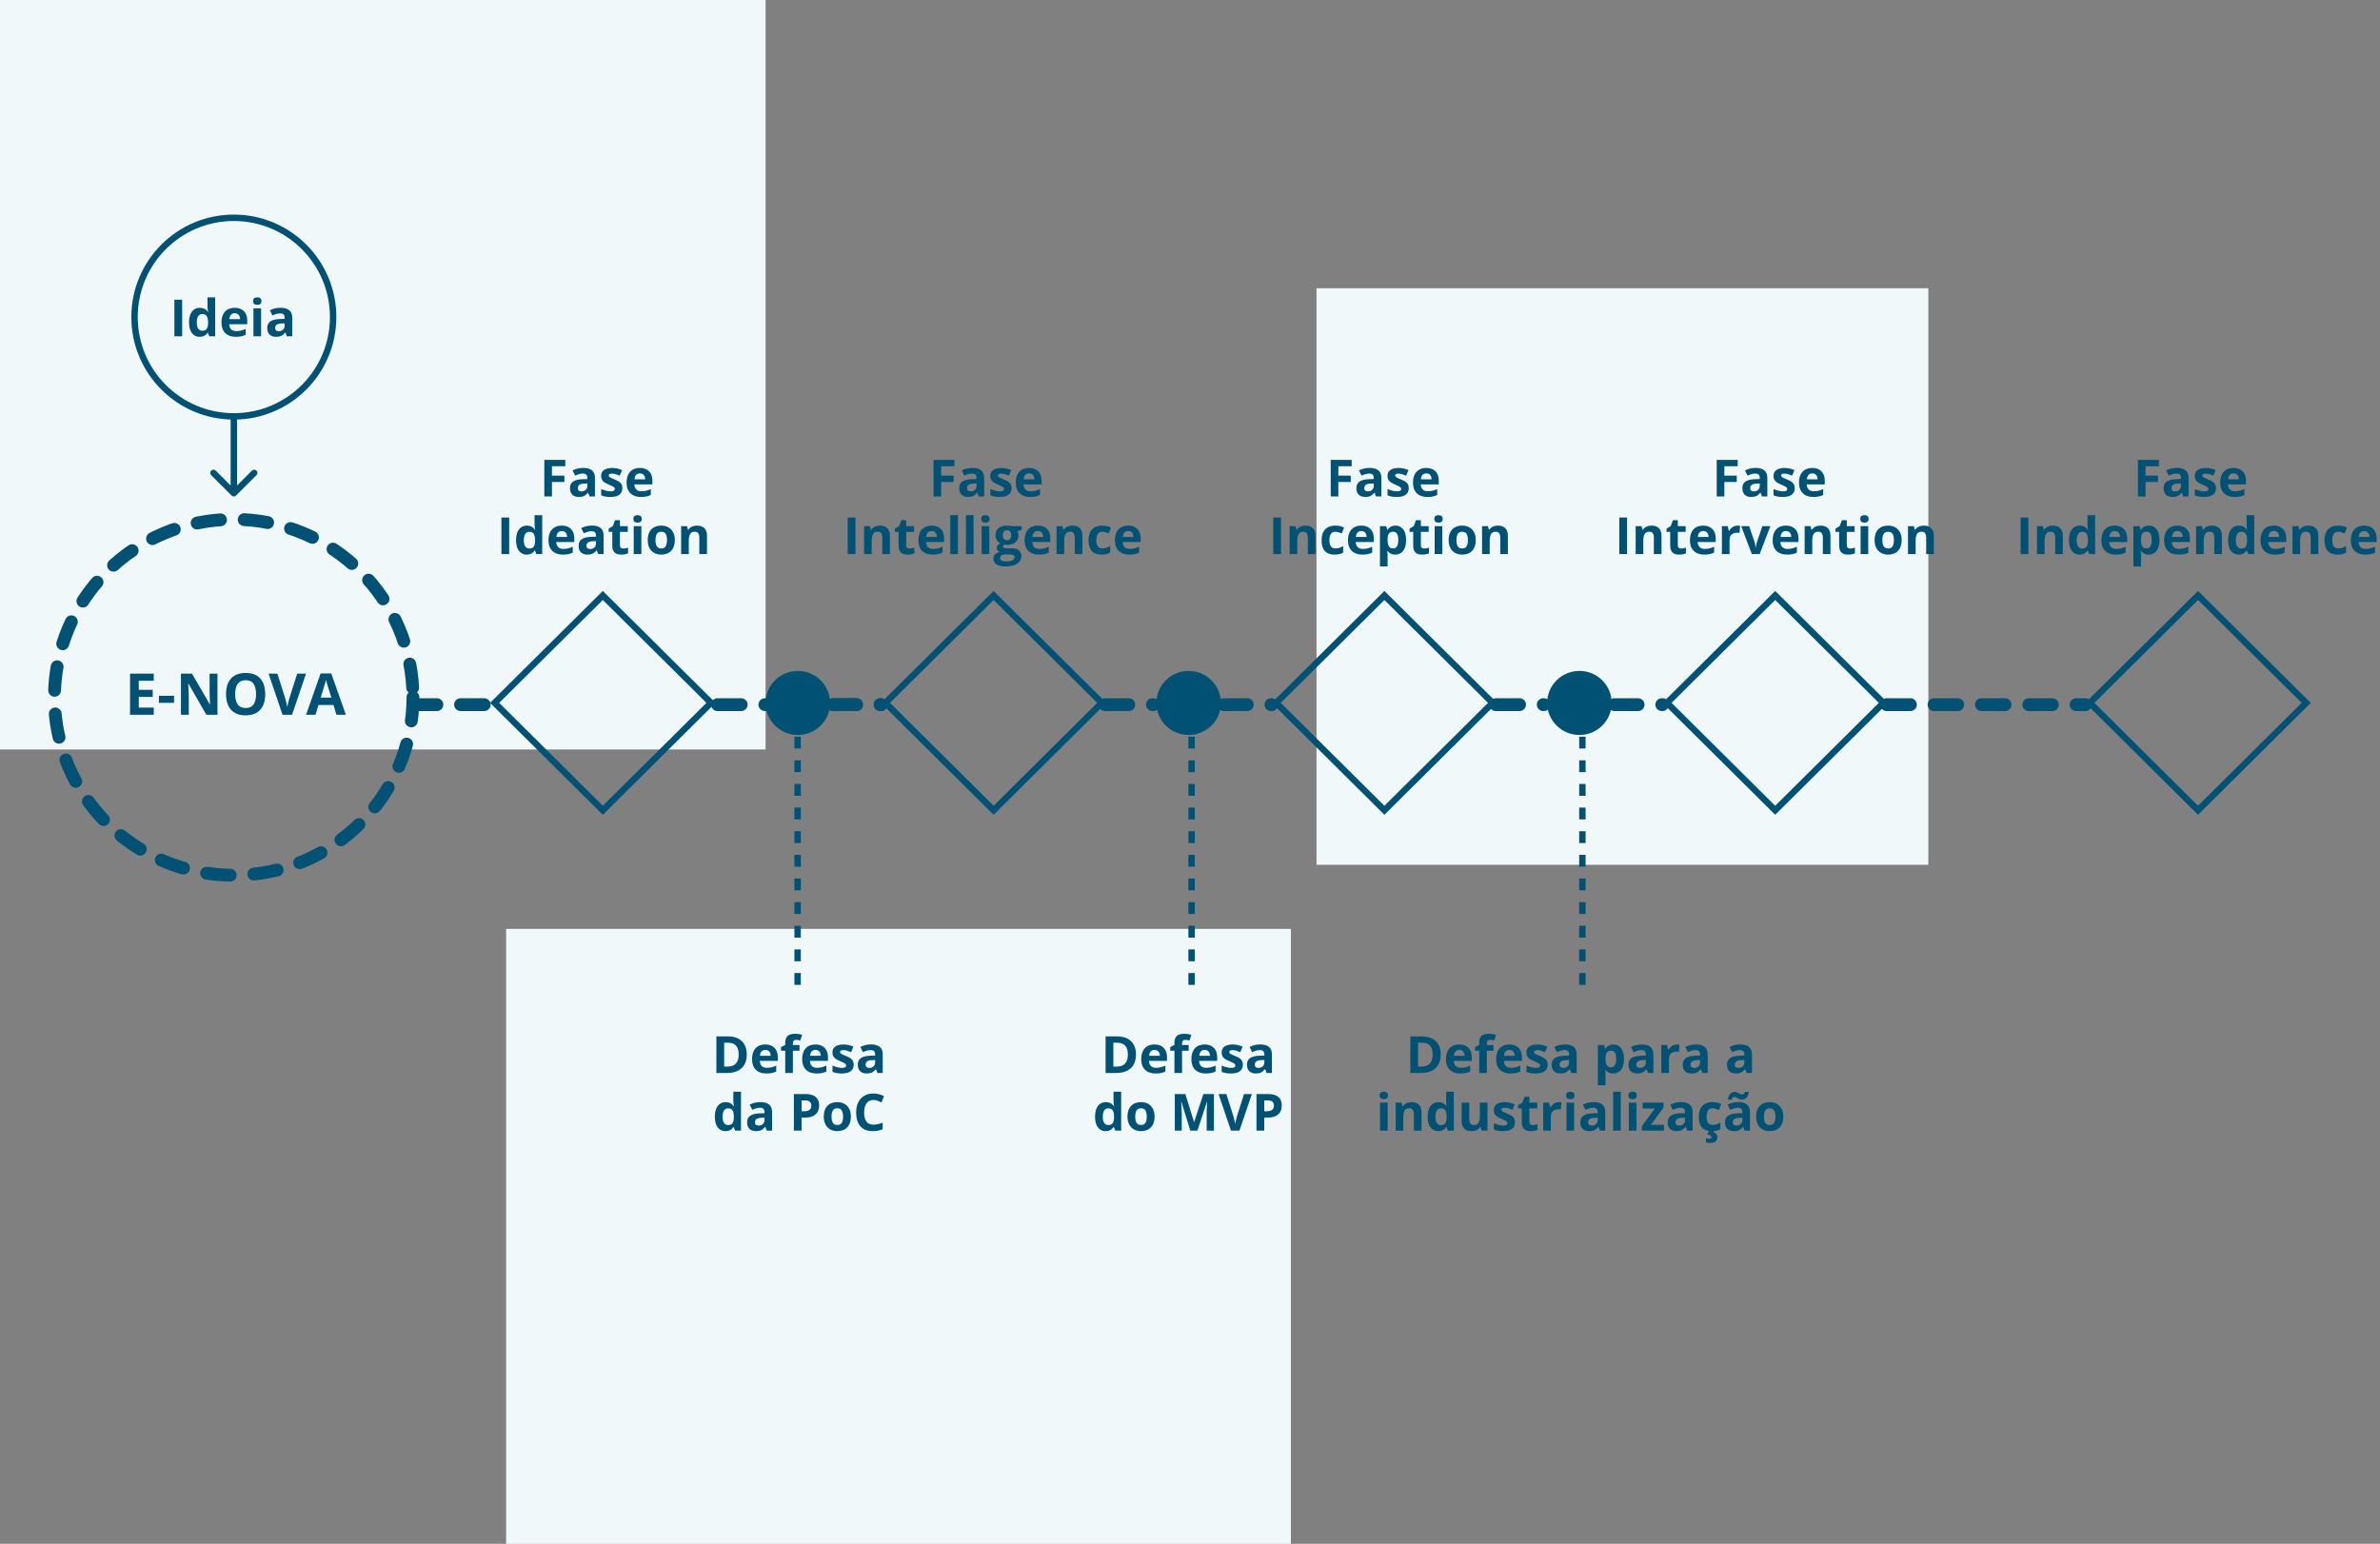 <svg width="743" height="482" viewBox="0 0 743 482" fill="none" xmlns="http://www.w3.org/2000/svg">
<rect x="0" y="0" width="743" height="482" fill="#808080" stroke="none"/>
<rect x="158" y="290" width="245" height="192" fill="#F0F8FA"/>
<rect width="239" height="234" fill="#F0F8FA"/>
<rect x="411" y="90" width="191" height="180" fill="#F0F8FA"/>
<path d="M224 220H239" stroke="#005174" stroke-width="4" stroke-linecap="round" stroke-dasharray="7.39 7.39"/>
<path d="M129 220L155 220" stroke="#005174" stroke-width="4" stroke-linecap="round" stroke-dasharray="7.39 7.39"/>
<path d="M260 220H275" stroke="#005174" stroke-width="4" stroke-linecap="round" stroke-dasharray="7.39 7.39"/>
<path d="M260 220H275" stroke="#005174" stroke-width="4" stroke-linecap="round" stroke-dasharray="7.39 7.39"/>
<path d="M382 220H397" stroke="#005174" stroke-width="4" stroke-linecap="round" stroke-dasharray="7.39 7.39"/>
<path d="M504 220H519" stroke="#005174" stroke-width="4" stroke-linecap="round" stroke-dasharray="7.39 7.39"/>
<path d="M345 220H360" stroke="#005174" stroke-width="4" stroke-linecap="round" stroke-dasharray="7.39 7.39"/>
<path d="M467 220H482" stroke="#005174" stroke-width="4" stroke-linecap="round" stroke-dasharray="7.39 7.39"/>
<path d="M589 220H651" stroke="#005174" stroke-width="4" stroke-linecap="round" stroke-dasharray="7.39 7.39"/>
<path d="M74 131C74 130.448 73.552 130 73 130C72.448 130 72 130.448 72 131L74 131ZM72.293 154.707C72.683 155.098 73.317 155.098 73.707 154.707L80.071 148.343C80.462 147.953 80.462 147.319 80.071 146.929C79.68 146.538 79.047 146.538 78.657 146.929L73 152.586L67.343 146.929C66.953 146.538 66.32 146.538 65.929 146.929C65.538 147.319 65.538 147.953 65.929 148.343L72.293 154.707ZM72 131L72 154L74 154L74 131L72 131Z" fill="#005174"/>
<path d="M293.812 155H291.43V143.578H297.977V145.562H293.812V148.508H297.688V150.484H293.812V155ZM305.57 155L305.109 153.812H305.047C304.646 154.318 304.232 154.669 303.805 154.867C303.383 155.06 302.831 155.156 302.148 155.156C301.31 155.156 300.648 154.917 300.164 154.438C299.685 153.958 299.445 153.276 299.445 152.391C299.445 151.464 299.768 150.781 300.414 150.344C301.065 149.901 302.044 149.656 303.352 149.609L304.867 149.562V149.18C304.867 148.294 304.414 147.852 303.508 147.852C302.81 147.852 301.99 148.062 301.047 148.484L300.258 146.875C301.263 146.349 302.378 146.086 303.602 146.086C304.773 146.086 305.672 146.341 306.297 146.852C306.922 147.362 307.234 148.138 307.234 149.18V155H305.57ZM304.867 150.953L303.945 150.984C303.253 151.005 302.737 151.13 302.398 151.359C302.06 151.589 301.891 151.938 301.891 152.406C301.891 153.078 302.276 153.414 303.047 153.414C303.599 153.414 304.039 153.255 304.367 152.938C304.701 152.62 304.867 152.198 304.867 151.672V150.953ZM315.789 152.406C315.789 153.302 315.477 153.984 314.852 154.453C314.232 154.922 313.302 155.156 312.062 155.156C311.427 155.156 310.885 155.112 310.438 155.023C309.99 154.94 309.57 154.815 309.18 154.648V152.68C309.622 152.888 310.12 153.062 310.672 153.203C311.229 153.344 311.719 153.414 312.141 153.414C313.005 153.414 313.438 153.164 313.438 152.664C313.438 152.477 313.38 152.326 313.266 152.211C313.151 152.091 312.953 151.958 312.672 151.812C312.391 151.661 312.016 151.487 311.547 151.289C310.875 151.008 310.38 150.747 310.062 150.508C309.75 150.268 309.521 149.995 309.375 149.688C309.234 149.375 309.164 148.992 309.164 148.539C309.164 147.763 309.464 147.164 310.062 146.742C310.667 146.315 311.521 146.102 312.625 146.102C313.677 146.102 314.701 146.331 315.695 146.789L314.977 148.508C314.539 148.32 314.13 148.167 313.75 148.047C313.37 147.927 312.982 147.867 312.586 147.867C311.883 147.867 311.531 148.057 311.531 148.438C311.531 148.651 311.643 148.836 311.867 148.992C312.096 149.148 312.594 149.38 313.359 149.688C314.042 149.964 314.542 150.221 314.859 150.461C315.177 150.701 315.411 150.977 315.562 151.289C315.714 151.602 315.789 151.974 315.789 152.406ZM321.266 147.797C320.76 147.797 320.365 147.958 320.078 148.281C319.792 148.599 319.628 149.052 319.586 149.641H322.93C322.919 149.052 322.766 148.599 322.469 148.281C322.172 147.958 321.771 147.797 321.266 147.797ZM321.602 155.156C320.195 155.156 319.096 154.768 318.305 153.992C317.513 153.216 317.117 152.117 317.117 150.695C317.117 149.232 317.482 148.102 318.211 147.305C318.945 146.503 319.958 146.102 321.25 146.102C322.484 146.102 323.445 146.453 324.133 147.156C324.82 147.859 325.164 148.831 325.164 150.07V151.227H319.531C319.557 151.904 319.758 152.432 320.133 152.812C320.508 153.193 321.034 153.383 321.711 153.383C322.237 153.383 322.734 153.328 323.203 153.219C323.672 153.109 324.161 152.935 324.672 152.695V154.539C324.255 154.747 323.81 154.901 323.336 155C322.862 155.104 322.284 155.156 321.602 155.156ZM264.641 173V161.578H267.062V173H264.641ZM277.812 173H275.43V167.898C275.43 167.268 275.318 166.797 275.094 166.484C274.87 166.167 274.513 166.008 274.023 166.008C273.357 166.008 272.875 166.232 272.578 166.68C272.281 167.122 272.133 167.859 272.133 168.891V173H269.75V164.266H271.57L271.891 165.383H272.023C272.289 164.961 272.654 164.643 273.117 164.43C273.586 164.211 274.117 164.102 274.711 164.102C275.727 164.102 276.497 164.378 277.023 164.93C277.549 165.477 277.812 166.268 277.812 167.305V173ZM283.945 171.258C284.362 171.258 284.862 171.167 285.445 170.984V172.758C284.852 173.023 284.122 173.156 283.258 173.156C282.305 173.156 281.609 172.917 281.172 172.438C280.74 171.953 280.523 171.229 280.523 170.266V166.055H279.383V165.047L280.695 164.25L281.383 162.406H282.906V164.266H285.352V166.055H282.906V170.266C282.906 170.604 283 170.854 283.188 171.016C283.38 171.177 283.633 171.258 283.945 171.258ZM290.836 165.797C290.331 165.797 289.935 165.958 289.648 166.281C289.362 166.599 289.198 167.052 289.156 167.641H292.5C292.49 167.052 292.336 166.599 292.039 166.281C291.742 165.958 291.341 165.797 290.836 165.797ZM291.172 173.156C289.766 173.156 288.667 172.768 287.875 171.992C287.083 171.216 286.688 170.117 286.688 168.695C286.688 167.232 287.052 166.102 287.781 165.305C288.516 164.503 289.529 164.102 290.82 164.102C292.055 164.102 293.016 164.453 293.703 165.156C294.391 165.859 294.734 166.831 294.734 168.07V169.227H289.102C289.128 169.904 289.328 170.432 289.703 170.812C290.078 171.193 290.604 171.383 291.281 171.383C291.807 171.383 292.305 171.328 292.773 171.219C293.242 171.109 293.732 170.935 294.242 170.695V172.539C293.826 172.747 293.38 172.901 292.906 173C292.432 173.104 291.854 173.156 291.172 173.156ZM299.055 173H296.672V160.844H299.055V173ZM303.945 173H301.562V160.844H303.945V173ZM306.352 162.008C306.352 161.232 306.784 160.844 307.648 160.844C308.513 160.844 308.945 161.232 308.945 162.008C308.945 162.378 308.836 162.667 308.617 162.875C308.404 163.078 308.081 163.18 307.648 163.18C306.784 163.18 306.352 162.789 306.352 162.008ZM308.836 173H306.453V164.266H308.836V173ZM318.945 164.266V165.477L317.578 165.828C317.828 166.219 317.953 166.656 317.953 167.141C317.953 168.078 317.625 168.81 316.969 169.336C316.318 169.857 315.411 170.117 314.25 170.117L313.82 170.094L313.469 170.055C313.224 170.242 313.102 170.451 313.102 170.68C313.102 171.023 313.539 171.195 314.414 171.195H315.898C316.857 171.195 317.586 171.401 318.086 171.812C318.591 172.224 318.844 172.828 318.844 173.625C318.844 174.646 318.417 175.438 317.562 176C316.714 176.562 315.492 176.844 313.898 176.844C312.68 176.844 311.747 176.63 311.102 176.203C310.461 175.781 310.141 175.188 310.141 174.422C310.141 173.896 310.305 173.456 310.633 173.102C310.961 172.747 311.443 172.495 312.078 172.344C311.833 172.24 311.62 172.07 311.438 171.836C311.255 171.596 311.164 171.344 311.164 171.078C311.164 170.745 311.26 170.469 311.453 170.25C311.646 170.026 311.924 169.807 312.289 169.594C311.831 169.396 311.466 169.078 311.195 168.641C310.93 168.203 310.797 167.688 310.797 167.094C310.797 166.141 311.107 165.404 311.727 164.883C312.346 164.362 313.232 164.102 314.383 164.102C314.628 164.102 314.917 164.125 315.25 164.172C315.589 164.214 315.805 164.245 315.898 164.266H318.945ZM312.203 174.234C312.203 174.562 312.359 174.82 312.672 175.008C312.99 175.195 313.432 175.289 314 175.289C314.854 175.289 315.523 175.172 316.008 174.938C316.492 174.703 316.734 174.383 316.734 173.977C316.734 173.648 316.591 173.422 316.305 173.297C316.018 173.172 315.576 173.109 314.977 173.109H313.742C313.305 173.109 312.938 173.211 312.641 173.414C312.349 173.622 312.203 173.896 312.203 174.234ZM313.07 167.125C313.07 167.599 313.177 167.974 313.391 168.25C313.609 168.526 313.94 168.664 314.383 168.664C314.831 168.664 315.159 168.526 315.367 168.25C315.576 167.974 315.68 167.599 315.68 167.125C315.68 166.073 315.247 165.547 314.383 165.547C313.508 165.547 313.07 166.073 313.07 167.125ZM324.008 165.797C323.503 165.797 323.107 165.958 322.82 166.281C322.534 166.599 322.37 167.052 322.328 167.641H325.672C325.661 167.052 325.508 166.599 325.211 166.281C324.914 165.958 324.513 165.797 324.008 165.797ZM324.344 173.156C322.938 173.156 321.839 172.768 321.047 171.992C320.255 171.216 319.859 170.117 319.859 168.695C319.859 167.232 320.224 166.102 320.953 165.305C321.688 164.503 322.701 164.102 323.992 164.102C325.227 164.102 326.188 164.453 326.875 165.156C327.562 165.859 327.906 166.831 327.906 168.07V169.227H322.273C322.299 169.904 322.5 170.432 322.875 170.812C323.25 171.193 323.776 171.383 324.453 171.383C324.979 171.383 325.477 171.328 325.945 171.219C326.414 171.109 326.904 170.935 327.414 170.695V172.539C326.997 172.747 326.552 172.901 326.078 173C325.604 173.104 325.026 173.156 324.344 173.156ZM337.906 173H335.523V167.898C335.523 167.268 335.411 166.797 335.188 166.484C334.964 166.167 334.607 166.008 334.117 166.008C333.451 166.008 332.969 166.232 332.672 166.68C332.375 167.122 332.227 167.859 332.227 168.891V173H329.844V164.266H331.664L331.984 165.383H332.117C332.383 164.961 332.747 164.643 333.211 164.43C333.68 164.211 334.211 164.102 334.805 164.102C335.82 164.102 336.591 164.378 337.117 164.93C337.643 165.477 337.906 166.268 337.906 167.305V173ZM343.906 173.156C341.188 173.156 339.828 171.664 339.828 168.68C339.828 167.195 340.198 166.062 340.938 165.281C341.677 164.495 342.737 164.102 344.117 164.102C345.128 164.102 346.034 164.299 346.836 164.695L346.133 166.539C345.758 166.388 345.409 166.266 345.086 166.172C344.763 166.073 344.44 166.023 344.117 166.023C342.878 166.023 342.258 166.904 342.258 168.664C342.258 170.372 342.878 171.227 344.117 171.227C344.576 171.227 345 171.167 345.391 171.047C345.781 170.922 346.172 170.729 346.562 170.469V172.508C346.177 172.753 345.786 172.922 345.391 173.016C345 173.109 344.505 173.156 343.906 173.156ZM352.211 165.797C351.706 165.797 351.31 165.958 351.023 166.281C350.737 166.599 350.573 167.052 350.531 167.641H353.875C353.865 167.052 353.711 166.599 353.414 166.281C353.117 165.958 352.716 165.797 352.211 165.797ZM352.547 173.156C351.141 173.156 350.042 172.768 349.25 171.992C348.458 171.216 348.062 170.117 348.062 168.695C348.062 167.232 348.427 166.102 349.156 165.305C349.891 164.503 350.904 164.102 352.195 164.102C353.43 164.102 354.391 164.453 355.078 165.156C355.766 165.859 356.109 166.831 356.109 168.07V169.227H350.477C350.503 169.904 350.703 170.432 351.078 170.812C351.453 171.193 351.979 171.383 352.656 171.383C353.182 171.383 353.68 171.328 354.148 171.219C354.617 171.109 355.107 170.935 355.617 170.695V172.539C355.201 172.747 354.755 172.901 354.281 173C353.807 173.104 353.229 173.156 352.547 173.156Z" fill="#005174"/>
<path d="M172.312 155H169.93V143.578H176.477V145.562H172.312V148.508H176.188V150.484H172.312V155ZM182.102 146.086C183.273 146.086 184.172 146.341 184.797 146.852C185.422 147.362 185.734 148.138 185.734 149.18V155H184.07L183.609 153.812H183.547C183.297 154.125 183.042 154.38 182.781 154.578C182.521 154.776 182.221 154.922 181.883 155.016C181.544 155.109 181.133 155.156 180.648 155.156C180.133 155.156 179.669 155.057 179.258 154.859C178.852 154.661 178.531 154.359 178.297 153.953C178.062 153.542 177.945 153.021 177.945 152.391C177.945 151.464 178.271 150.781 178.922 150.344C179.573 149.901 180.549 149.656 181.852 149.609L183.367 149.562V149.18C183.367 148.721 183.247 148.385 183.008 148.172C182.768 147.958 182.435 147.852 182.008 147.852C181.586 147.852 181.172 147.911 180.766 148.031C180.359 148.151 179.953 148.302 179.547 148.484L178.758 146.875C179.221 146.63 179.74 146.438 180.312 146.297C180.891 146.156 181.487 146.086 182.102 146.086ZM183.367 150.953L182.445 150.984C181.674 151.005 181.138 151.143 180.836 151.398C180.539 151.654 180.391 151.99 180.391 152.406C180.391 152.771 180.497 153.031 180.711 153.188C180.924 153.339 181.203 153.414 181.547 153.414C182.057 153.414 182.487 153.263 182.836 152.961C183.19 152.659 183.367 152.229 183.367 151.672V150.953ZM194.289 152.406C194.289 153 194.148 153.503 193.867 153.914C193.591 154.32 193.177 154.63 192.625 154.844C192.073 155.052 191.385 155.156 190.562 155.156C189.953 155.156 189.43 155.117 188.992 155.039C188.56 154.961 188.122 154.831 187.68 154.648V152.68C188.154 152.893 188.661 153.07 189.203 153.211C189.75 153.346 190.229 153.414 190.641 153.414C191.104 153.414 191.435 153.346 191.633 153.211C191.836 153.07 191.938 152.888 191.938 152.664C191.938 152.518 191.896 152.388 191.812 152.273C191.734 152.154 191.562 152.021 191.297 151.875C191.031 151.724 190.615 151.529 190.047 151.289C189.5 151.06 189.049 150.828 188.695 150.594C188.346 150.359 188.086 150.083 187.914 149.766C187.747 149.443 187.664 149.034 187.664 148.539C187.664 147.732 187.977 147.125 188.602 146.719C189.232 146.307 190.073 146.102 191.125 146.102C191.667 146.102 192.182 146.156 192.672 146.266C193.167 146.375 193.674 146.549 194.195 146.789L193.477 148.508C193.044 148.32 192.635 148.167 192.25 148.047C191.87 147.927 191.482 147.867 191.086 147.867C190.737 147.867 190.474 147.914 190.297 148.008C190.12 148.102 190.031 148.245 190.031 148.438C190.031 148.578 190.076 148.703 190.164 148.812C190.258 148.922 190.435 149.044 190.695 149.18C190.961 149.31 191.349 149.479 191.859 149.688C192.354 149.891 192.784 150.104 193.148 150.328C193.513 150.547 193.794 150.82 193.992 151.148C194.19 151.471 194.289 151.891 194.289 152.406ZM199.75 146.102C200.557 146.102 201.253 146.258 201.836 146.57C202.419 146.878 202.87 147.326 203.188 147.914C203.505 148.503 203.664 149.221 203.664 150.07V151.227H198.031C198.057 151.898 198.258 152.427 198.633 152.812C199.013 153.193 199.539 153.383 200.211 153.383C200.768 153.383 201.279 153.326 201.742 153.211C202.206 153.096 202.682 152.924 203.172 152.695V154.539C202.74 154.753 202.286 154.909 201.812 155.008C201.344 155.107 200.773 155.156 200.102 155.156C199.227 155.156 198.451 154.995 197.773 154.672C197.102 154.349 196.573 153.857 196.188 153.195C195.807 152.534 195.617 151.701 195.617 150.695C195.617 149.674 195.789 148.826 196.133 148.148C196.482 147.466 196.966 146.956 197.586 146.617C198.206 146.273 198.927 146.102 199.75 146.102ZM199.766 147.797C199.302 147.797 198.917 147.945 198.609 148.242C198.307 148.539 198.133 149.005 198.086 149.641H201.43C201.424 149.286 201.359 148.971 201.234 148.695C201.115 148.419 200.932 148.201 200.688 148.039C200.448 147.878 200.141 147.797 199.766 147.797ZM156.531 173V161.578H158.953V173H156.531ZM164.406 173.156C163.432 173.156 162.638 172.776 162.023 172.016C161.414 171.25 161.109 170.128 161.109 168.648C161.109 167.154 161.419 166.023 162.039 165.258C162.659 164.487 163.469 164.102 164.469 164.102C164.885 164.102 165.253 164.159 165.57 164.273C165.888 164.388 166.161 164.542 166.391 164.734C166.625 164.927 166.823 165.143 166.984 165.383H167.062C167.031 165.216 166.992 164.971 166.945 164.648C166.904 164.32 166.883 163.984 166.883 163.641V160.844H169.273V173H167.445L166.984 171.867H166.883C166.732 172.107 166.542 172.326 166.312 172.523C166.089 172.716 165.82 172.87 165.508 172.984C165.195 173.099 164.828 173.156 164.406 173.156ZM165.242 171.258C165.893 171.258 166.352 171.065 166.617 170.68C166.888 170.289 167.031 169.703 167.047 168.922V168.664C167.047 167.815 166.917 167.167 166.656 166.719C166.396 166.266 165.911 166.039 165.203 166.039C164.677 166.039 164.266 166.266 163.969 166.719C163.672 167.172 163.523 167.826 163.523 168.68C163.523 169.534 163.672 170.177 163.969 170.609C164.271 171.042 164.695 171.258 165.242 171.258ZM175.367 164.102C176.174 164.102 176.87 164.258 177.453 164.57C178.036 164.878 178.487 165.326 178.805 165.914C179.122 166.503 179.281 167.221 179.281 168.07V169.227H173.648C173.674 169.898 173.875 170.427 174.25 170.812C174.63 171.193 175.156 171.383 175.828 171.383C176.385 171.383 176.896 171.326 177.359 171.211C177.823 171.096 178.299 170.924 178.789 170.695V172.539C178.357 172.753 177.904 172.909 177.43 173.008C176.961 173.107 176.391 173.156 175.719 173.156C174.844 173.156 174.068 172.995 173.391 172.672C172.719 172.349 172.19 171.857 171.805 171.195C171.424 170.534 171.234 169.701 171.234 168.695C171.234 167.674 171.406 166.826 171.75 166.148C172.099 165.466 172.583 164.956 173.203 164.617C173.823 164.273 174.544 164.102 175.367 164.102ZM175.383 165.797C174.919 165.797 174.534 165.945 174.227 166.242C173.924 166.539 173.75 167.005 173.703 167.641H177.047C177.042 167.286 176.977 166.971 176.852 166.695C176.732 166.419 176.549 166.201 176.305 166.039C176.065 165.878 175.758 165.797 175.383 165.797ZM184.797 164.086C185.969 164.086 186.867 164.341 187.492 164.852C188.117 165.362 188.43 166.138 188.43 167.18V173H186.766L186.305 171.812H186.242C185.992 172.125 185.737 172.38 185.477 172.578C185.216 172.776 184.917 172.922 184.578 173.016C184.24 173.109 183.828 173.156 183.344 173.156C182.828 173.156 182.365 173.057 181.953 172.859C181.547 172.661 181.227 172.359 180.992 171.953C180.758 171.542 180.641 171.021 180.641 170.391C180.641 169.464 180.966 168.781 181.617 168.344C182.268 167.901 183.245 167.656 184.547 167.609L186.062 167.562V167.18C186.062 166.721 185.943 166.385 185.703 166.172C185.464 165.958 185.13 165.852 184.703 165.852C184.281 165.852 183.867 165.911 183.461 166.031C183.055 166.151 182.648 166.302 182.242 166.484L181.453 164.875C181.917 164.63 182.435 164.438 183.008 164.297C183.586 164.156 184.182 164.086 184.797 164.086ZM186.062 168.953L185.141 168.984C184.37 169.005 183.833 169.143 183.531 169.398C183.234 169.654 183.086 169.99 183.086 170.406C183.086 170.771 183.193 171.031 183.406 171.188C183.62 171.339 183.898 171.414 184.242 171.414C184.753 171.414 185.182 171.263 185.531 170.961C185.885 170.659 186.062 170.229 186.062 169.672V168.953ZM194.57 171.258C194.831 171.258 195.083 171.232 195.328 171.18C195.578 171.128 195.826 171.062 196.07 170.984V172.758C195.815 172.872 195.497 172.966 195.117 173.039C194.742 173.117 194.331 173.156 193.883 173.156C193.362 173.156 192.893 173.073 192.477 172.906C192.065 172.734 191.74 172.44 191.5 172.023C191.266 171.602 191.148 171.016 191.148 170.266V166.055H190.008V165.047L191.32 164.25L192.008 162.406H193.531V164.266H195.977V166.055H193.531V170.266C193.531 170.599 193.625 170.849 193.812 171.016C194.005 171.177 194.258 171.258 194.57 171.258ZM200.227 164.266V173H197.844V164.266H200.227ZM199.039 160.844C199.393 160.844 199.698 160.927 199.953 161.094C200.208 161.255 200.336 161.56 200.336 162.008C200.336 162.451 200.208 162.758 199.953 162.93C199.698 163.096 199.393 163.18 199.039 163.18C198.68 163.18 198.372 163.096 198.117 162.93C197.867 162.758 197.742 162.451 197.742 162.008C197.742 161.56 197.867 161.255 198.117 161.094C198.372 160.927 198.68 160.844 199.039 160.844ZM210.672 168.617C210.672 169.346 210.573 169.992 210.375 170.555C210.182 171.117 209.898 171.594 209.523 171.984C209.154 172.37 208.706 172.661 208.18 172.859C207.659 173.057 207.07 173.156 206.414 173.156C205.799 173.156 205.234 173.057 204.719 172.859C204.208 172.661 203.763 172.37 203.383 171.984C203.008 171.594 202.716 171.117 202.508 170.555C202.305 169.992 202.203 169.346 202.203 168.617C202.203 167.648 202.375 166.828 202.719 166.156C203.062 165.484 203.552 164.974 204.188 164.625C204.823 164.276 205.581 164.102 206.461 164.102C207.279 164.102 208.003 164.276 208.633 164.625C209.268 164.974 209.766 165.484 210.125 166.156C210.49 166.828 210.672 167.648 210.672 168.617ZM204.633 168.617C204.633 169.19 204.695 169.672 204.82 170.062C204.945 170.453 205.141 170.747 205.406 170.945C205.672 171.143 206.018 171.242 206.445 171.242C206.867 171.242 207.208 171.143 207.469 170.945C207.734 170.747 207.927 170.453 208.047 170.062C208.172 169.672 208.234 169.19 208.234 168.617C208.234 168.039 208.172 167.56 208.047 167.18C207.927 166.794 207.734 166.505 207.469 166.312C207.203 166.12 206.857 166.023 206.43 166.023C205.799 166.023 205.341 166.24 205.055 166.672C204.773 167.104 204.633 167.753 204.633 168.617ZM217.602 164.102C218.534 164.102 219.284 164.357 219.852 164.867C220.419 165.372 220.703 166.185 220.703 167.305V173H218.32V167.898C218.32 167.273 218.206 166.802 217.977 166.484C217.753 166.167 217.398 166.008 216.914 166.008C216.185 166.008 215.688 166.255 215.422 166.75C215.156 167.245 215.023 167.958 215.023 168.891V173H212.641V164.266H214.461L214.781 165.383H214.914C215.102 165.081 215.333 164.836 215.609 164.648C215.891 164.461 216.201 164.323 216.539 164.234C216.883 164.146 217.237 164.102 217.602 164.102Z" fill="#005174"/>
<path d="M417.812 155H415.43V143.578H421.977V145.562H417.812V148.508H421.688V150.484H417.812V155ZM427.602 146.086C428.773 146.086 429.672 146.341 430.297 146.852C430.922 147.362 431.234 148.138 431.234 149.18V155H429.57L429.109 153.812H429.047C428.797 154.125 428.542 154.38 428.281 154.578C428.021 154.776 427.721 154.922 427.383 155.016C427.044 155.109 426.633 155.156 426.148 155.156C425.633 155.156 425.169 155.057 424.758 154.859C424.352 154.661 424.031 154.359 423.797 153.953C423.562 153.542 423.445 153.021 423.445 152.391C423.445 151.464 423.771 150.781 424.422 150.344C425.073 149.901 426.049 149.656 427.352 149.609L428.867 149.562V149.18C428.867 148.721 428.747 148.385 428.508 148.172C428.268 147.958 427.935 147.852 427.508 147.852C427.086 147.852 426.672 147.911 426.266 148.031C425.859 148.151 425.453 148.302 425.047 148.484L424.258 146.875C424.721 146.63 425.24 146.438 425.812 146.297C426.391 146.156 426.987 146.086 427.602 146.086ZM428.867 150.953L427.945 150.984C427.174 151.005 426.638 151.143 426.336 151.398C426.039 151.654 425.891 151.99 425.891 152.406C425.891 152.771 425.997 153.031 426.211 153.188C426.424 153.339 426.703 153.414 427.047 153.414C427.557 153.414 427.987 153.263 428.336 152.961C428.69 152.659 428.867 152.229 428.867 151.672V150.953ZM439.789 152.406C439.789 153 439.648 153.503 439.367 153.914C439.091 154.32 438.677 154.63 438.125 154.844C437.573 155.052 436.885 155.156 436.062 155.156C435.453 155.156 434.93 155.117 434.492 155.039C434.06 154.961 433.622 154.831 433.18 154.648V152.68C433.654 152.893 434.161 153.07 434.703 153.211C435.25 153.346 435.729 153.414 436.141 153.414C436.604 153.414 436.935 153.346 437.133 153.211C437.336 153.07 437.438 152.888 437.438 152.664C437.438 152.518 437.396 152.388 437.312 152.273C437.234 152.154 437.062 152.021 436.797 151.875C436.531 151.724 436.115 151.529 435.547 151.289C435 151.06 434.549 150.828 434.195 150.594C433.846 150.359 433.586 150.083 433.414 149.766C433.247 149.443 433.164 149.034 433.164 148.539C433.164 147.732 433.477 147.125 434.102 146.719C434.732 146.307 435.573 146.102 436.625 146.102C437.167 146.102 437.682 146.156 438.172 146.266C438.667 146.375 439.174 146.549 439.695 146.789L438.977 148.508C438.544 148.32 438.135 148.167 437.75 148.047C437.37 147.927 436.982 147.867 436.586 147.867C436.237 147.867 435.974 147.914 435.797 148.008C435.62 148.102 435.531 148.245 435.531 148.438C435.531 148.578 435.576 148.703 435.664 148.812C435.758 148.922 435.935 149.044 436.195 149.18C436.461 149.31 436.849 149.479 437.359 149.688C437.854 149.891 438.284 150.104 438.648 150.328C439.013 150.547 439.294 150.82 439.492 151.148C439.69 151.471 439.789 151.891 439.789 152.406ZM445.25 146.102C446.057 146.102 446.753 146.258 447.336 146.57C447.919 146.878 448.37 147.326 448.688 147.914C449.005 148.503 449.164 149.221 449.164 150.07V151.227H443.531C443.557 151.898 443.758 152.427 444.133 152.812C444.513 153.193 445.039 153.383 445.711 153.383C446.268 153.383 446.779 153.326 447.242 153.211C447.706 153.096 448.182 152.924 448.672 152.695V154.539C448.24 154.753 447.786 154.909 447.312 155.008C446.844 155.107 446.273 155.156 445.602 155.156C444.727 155.156 443.951 154.995 443.273 154.672C442.602 154.349 442.073 153.857 441.688 153.195C441.307 152.534 441.117 151.701 441.117 150.695C441.117 149.674 441.289 148.826 441.633 148.148C441.982 147.466 442.466 146.956 443.086 146.617C443.706 146.273 444.427 146.102 445.25 146.102ZM445.266 147.797C444.802 147.797 444.417 147.945 444.109 148.242C443.807 148.539 443.633 149.005 443.586 149.641H446.93C446.924 149.286 446.859 148.971 446.734 148.695C446.615 148.419 446.432 148.201 446.188 148.039C445.948 147.878 445.641 147.797 445.266 147.797ZM397.492 173V161.578H399.914V173H397.492ZM407.562 164.102C408.495 164.102 409.245 164.357 409.812 164.867C410.38 165.372 410.664 166.185 410.664 167.305V173H408.281V167.898C408.281 167.273 408.167 166.802 407.938 166.484C407.714 166.167 407.359 166.008 406.875 166.008C406.146 166.008 405.648 166.255 405.383 166.75C405.117 167.245 404.984 167.958 404.984 168.891V173H402.602V164.266H404.422L404.742 165.383H404.875C405.062 165.081 405.294 164.836 405.57 164.648C405.852 164.461 406.161 164.323 406.5 164.234C406.844 164.146 407.198 164.102 407.562 164.102ZM416.664 173.156C415.799 173.156 415.062 173 414.453 172.688C413.844 172.37 413.38 171.88 413.062 171.219C412.745 170.557 412.586 169.711 412.586 168.68C412.586 167.612 412.766 166.742 413.125 166.07C413.49 165.393 413.992 164.896 414.633 164.578C415.279 164.26 416.026 164.102 416.875 164.102C417.479 164.102 418 164.161 418.438 164.281C418.88 164.396 419.266 164.534 419.594 164.695L418.891 166.539C418.516 166.388 418.167 166.266 417.844 166.172C417.521 166.073 417.198 166.023 416.875 166.023C416.458 166.023 416.112 166.122 415.836 166.32C415.56 166.513 415.354 166.805 415.219 167.195C415.083 167.586 415.016 168.076 415.016 168.664C415.016 169.242 415.089 169.721 415.234 170.102C415.38 170.482 415.591 170.766 415.867 170.953C416.143 171.135 416.479 171.227 416.875 171.227C417.37 171.227 417.81 171.161 418.195 171.031C418.581 170.896 418.956 170.708 419.32 170.469V172.508C418.956 172.737 418.573 172.901 418.172 173C417.776 173.104 417.273 173.156 416.664 173.156ZM424.953 164.102C425.76 164.102 426.456 164.258 427.039 164.57C427.622 164.878 428.073 165.326 428.391 165.914C428.708 166.503 428.867 167.221 428.867 168.07V169.227H423.234C423.26 169.898 423.461 170.427 423.836 170.812C424.216 171.193 424.742 171.383 425.414 171.383C425.971 171.383 426.482 171.326 426.945 171.211C427.409 171.096 427.885 170.924 428.375 170.695V172.539C427.943 172.753 427.49 172.909 427.016 173.008C426.547 173.107 425.977 173.156 425.305 173.156C424.43 173.156 423.654 172.995 422.977 172.672C422.305 172.349 421.776 171.857 421.391 171.195C421.01 170.534 420.82 169.701 420.82 168.695C420.82 167.674 420.992 166.826 421.336 166.148C421.685 165.466 422.169 164.956 422.789 164.617C423.409 164.273 424.13 164.102 424.953 164.102ZM424.969 165.797C424.505 165.797 424.12 165.945 423.812 166.242C423.51 166.539 423.336 167.005 423.289 167.641H426.633C426.628 167.286 426.562 166.971 426.438 166.695C426.318 166.419 426.135 166.201 425.891 166.039C425.651 165.878 425.344 165.797 424.969 165.797ZM435.664 164.102C436.648 164.102 437.443 164.484 438.047 165.25C438.656 166.016 438.961 167.138 438.961 168.617C438.961 169.607 438.818 170.44 438.531 171.117C438.245 171.789 437.849 172.297 437.344 172.641C436.839 172.984 436.258 173.156 435.602 173.156C435.18 173.156 434.818 173.104 434.516 173C434.214 172.891 433.956 172.753 433.742 172.586C433.529 172.414 433.344 172.232 433.188 172.039H433.062C433.104 172.247 433.135 172.461 433.156 172.68C433.177 172.898 433.188 173.112 433.188 173.32V176.844H430.805V164.266H432.742L433.078 165.398H433.188C433.344 165.164 433.534 164.948 433.758 164.75C433.982 164.552 434.25 164.396 434.562 164.281C434.88 164.161 435.247 164.102 435.664 164.102ZM434.898 166.008C434.482 166.008 434.151 166.094 433.906 166.266C433.661 166.438 433.482 166.695 433.367 167.039C433.258 167.383 433.198 167.818 433.188 168.344V168.602C433.188 169.164 433.24 169.641 433.344 170.031C433.453 170.422 433.633 170.719 433.883 170.922C434.138 171.125 434.487 171.227 434.93 171.227C435.294 171.227 435.594 171.125 435.828 170.922C436.062 170.719 436.237 170.422 436.352 170.031C436.471 169.635 436.531 169.154 436.531 168.586C436.531 167.732 436.398 167.089 436.133 166.656C435.867 166.224 435.456 166.008 434.898 166.008ZM444.609 171.258C444.87 171.258 445.122 171.232 445.367 171.18C445.617 171.128 445.865 171.062 446.109 170.984V172.758C445.854 172.872 445.536 172.966 445.156 173.039C444.781 173.117 444.37 173.156 443.922 173.156C443.401 173.156 442.932 173.073 442.516 172.906C442.104 172.734 441.779 172.44 441.539 172.023C441.305 171.602 441.188 171.016 441.188 170.266V166.055H440.047V165.047L441.359 164.25L442.047 162.406H443.57V164.266H446.016V166.055H443.57V170.266C443.57 170.599 443.664 170.849 443.852 171.016C444.044 171.177 444.297 171.258 444.609 171.258ZM450.266 164.266V173H447.883V164.266H450.266ZM449.078 160.844C449.432 160.844 449.737 160.927 449.992 161.094C450.247 161.255 450.375 161.56 450.375 162.008C450.375 162.451 450.247 162.758 449.992 162.93C449.737 163.096 449.432 163.18 449.078 163.18C448.719 163.18 448.411 163.096 448.156 162.93C447.906 162.758 447.781 162.451 447.781 162.008C447.781 161.56 447.906 161.255 448.156 161.094C448.411 160.927 448.719 160.844 449.078 160.844ZM460.711 168.617C460.711 169.346 460.612 169.992 460.414 170.555C460.221 171.117 459.938 171.594 459.562 171.984C459.193 172.37 458.745 172.661 458.219 172.859C457.698 173.057 457.109 173.156 456.453 173.156C455.839 173.156 455.273 173.057 454.758 172.859C454.247 172.661 453.802 172.37 453.422 171.984C453.047 171.594 452.755 171.117 452.547 170.555C452.344 169.992 452.242 169.346 452.242 168.617C452.242 167.648 452.414 166.828 452.758 166.156C453.102 165.484 453.591 164.974 454.227 164.625C454.862 164.276 455.62 164.102 456.5 164.102C457.318 164.102 458.042 164.276 458.672 164.625C459.307 164.974 459.805 165.484 460.164 166.156C460.529 166.828 460.711 167.648 460.711 168.617ZM454.672 168.617C454.672 169.19 454.734 169.672 454.859 170.062C454.984 170.453 455.18 170.747 455.445 170.945C455.711 171.143 456.057 171.242 456.484 171.242C456.906 171.242 457.247 171.143 457.508 170.945C457.773 170.747 457.966 170.453 458.086 170.062C458.211 169.672 458.273 169.19 458.273 168.617C458.273 168.039 458.211 167.56 458.086 167.18C457.966 166.794 457.773 166.505 457.508 166.312C457.242 166.12 456.896 166.023 456.469 166.023C455.839 166.023 455.38 166.24 455.094 166.672C454.812 167.104 454.672 167.753 454.672 168.617ZM467.641 164.102C468.573 164.102 469.323 164.357 469.891 164.867C470.458 165.372 470.742 166.185 470.742 167.305V173H468.359V167.898C468.359 167.273 468.245 166.802 468.016 166.484C467.792 166.167 467.438 166.008 466.953 166.008C466.224 166.008 465.727 166.255 465.461 166.75C465.195 167.245 465.062 167.958 465.062 168.891V173H462.68V164.266H464.5L464.82 165.383H464.953C465.141 165.081 465.372 164.836 465.648 164.648C465.93 164.461 466.24 164.323 466.578 164.234C466.922 164.146 467.276 164.102 467.641 164.102Z" fill="#005174"/>
<path d="M233.125 329.18C233.125 331.06 232.589 332.5 231.516 333.5C230.448 334.5 228.904 335 226.883 335H223.648V323.578H227.234C229.099 323.578 230.547 324.07 231.578 325.055C232.609 326.039 233.125 327.414 233.125 329.18ZM230.609 329.242C230.609 326.789 229.526 325.562 227.359 325.562H226.07V333H227.109C229.443 333 230.609 331.747 230.609 329.242ZM238.922 327.797C238.417 327.797 238.021 327.958 237.734 328.281C237.448 328.599 237.284 329.052 237.242 329.641H240.586C240.576 329.052 240.422 328.599 240.125 328.281C239.828 327.958 239.427 327.797 238.922 327.797ZM239.258 335.156C237.852 335.156 236.753 334.768 235.961 333.992C235.169 333.216 234.773 332.117 234.773 330.695C234.773 329.232 235.138 328.102 235.867 327.305C236.602 326.503 237.615 326.102 238.906 326.102C240.141 326.102 241.102 326.453 241.789 327.156C242.477 327.859 242.82 328.831 242.82 330.07V331.227H237.188C237.214 331.904 237.414 332.432 237.789 332.812C238.164 333.193 238.69 333.383 239.367 333.383C239.893 333.383 240.391 333.328 240.859 333.219C241.328 333.109 241.818 332.935 242.328 332.695V334.539C241.911 334.747 241.466 334.901 240.992 335C240.518 335.104 239.94 335.156 239.258 335.156ZM249.586 328.055H247.523V335H245.141V328.055H243.828V326.906L245.141 326.266V325.625C245.141 324.63 245.385 323.904 245.875 323.445C246.365 322.987 247.148 322.758 248.227 322.758C249.049 322.758 249.781 322.88 250.422 323.125L249.812 324.875C249.333 324.724 248.891 324.648 248.484 324.648C248.146 324.648 247.901 324.75 247.75 324.953C247.599 325.151 247.523 325.406 247.523 325.719V326.266H249.586V328.055ZM254.578 327.797C254.073 327.797 253.677 327.958 253.391 328.281C253.104 328.599 252.94 329.052 252.898 329.641H256.242C256.232 329.052 256.078 328.599 255.781 328.281C255.484 327.958 255.083 327.797 254.578 327.797ZM254.914 335.156C253.508 335.156 252.409 334.768 251.617 333.992C250.826 333.216 250.43 332.117 250.43 330.695C250.43 329.232 250.794 328.102 251.523 327.305C252.258 326.503 253.271 326.102 254.562 326.102C255.797 326.102 256.758 326.453 257.445 327.156C258.133 327.859 258.477 328.831 258.477 330.07V331.227H252.844C252.87 331.904 253.07 332.432 253.445 332.812C253.82 333.193 254.346 333.383 255.023 333.383C255.549 333.383 256.047 333.328 256.516 333.219C256.984 333.109 257.474 332.935 257.984 332.695V334.539C257.568 334.747 257.122 334.901 256.648 335C256.174 335.104 255.596 335.156 254.914 335.156ZM266.508 332.406C266.508 333.302 266.195 333.984 265.57 334.453C264.951 334.922 264.021 335.156 262.781 335.156C262.146 335.156 261.604 335.112 261.156 335.023C260.708 334.94 260.289 334.815 259.898 334.648V332.68C260.341 332.888 260.839 333.062 261.391 333.203C261.948 333.344 262.438 333.414 262.859 333.414C263.724 333.414 264.156 333.164 264.156 332.664C264.156 332.477 264.099 332.326 263.984 332.211C263.87 332.091 263.672 331.958 263.391 331.812C263.109 331.661 262.734 331.487 262.266 331.289C261.594 331.008 261.099 330.747 260.781 330.508C260.469 330.268 260.24 329.995 260.094 329.688C259.953 329.375 259.883 328.992 259.883 328.539C259.883 327.763 260.182 327.164 260.781 326.742C261.385 326.315 262.24 326.102 263.344 326.102C264.396 326.102 265.419 326.331 266.414 326.789L265.695 328.508C265.258 328.32 264.849 328.167 264.469 328.047C264.089 327.927 263.701 327.867 263.305 327.867C262.602 327.867 262.25 328.057 262.25 328.438C262.25 328.651 262.362 328.836 262.586 328.992C262.815 329.148 263.312 329.38 264.078 329.688C264.76 329.964 265.26 330.221 265.578 330.461C265.896 330.701 266.13 330.977 266.281 331.289C266.432 331.602 266.508 331.974 266.508 332.406ZM273.914 335L273.453 333.812H273.391C272.99 334.318 272.576 334.669 272.148 334.867C271.727 335.06 271.174 335.156 270.492 335.156C269.654 335.156 268.992 334.917 268.508 334.438C268.029 333.958 267.789 333.276 267.789 332.391C267.789 331.464 268.112 330.781 268.758 330.344C269.409 329.901 270.388 329.656 271.695 329.609L273.211 329.562V329.18C273.211 328.294 272.758 327.852 271.852 327.852C271.154 327.852 270.333 328.062 269.391 328.484L268.602 326.875C269.607 326.349 270.721 326.086 271.945 326.086C273.117 326.086 274.016 326.341 274.641 326.852C275.266 327.362 275.578 328.138 275.578 329.18V335H273.914ZM273.211 330.953L272.289 330.984C271.596 331.005 271.081 331.13 270.742 331.359C270.404 331.589 270.234 331.938 270.234 332.406C270.234 333.078 270.62 333.414 271.391 333.414C271.943 333.414 272.383 333.255 272.711 332.938C273.044 332.62 273.211 332.198 273.211 331.672V330.953ZM226.461 353.156C225.435 353.156 224.628 352.758 224.039 351.961C223.456 351.164 223.164 350.06 223.164 348.648C223.164 347.216 223.461 346.102 224.055 345.305C224.654 344.503 225.477 344.102 226.523 344.102C227.622 344.102 228.461 344.529 229.039 345.383H229.117C228.997 344.732 228.938 344.151 228.938 343.641V340.844H231.328V353H229.5L229.039 351.867H228.938C228.396 352.727 227.57 353.156 226.461 353.156ZM227.297 351.258C227.906 351.258 228.352 351.081 228.633 350.727C228.919 350.372 229.076 349.771 229.102 348.922V348.664C229.102 347.727 228.956 347.055 228.664 346.648C228.378 346.242 227.909 346.039 227.258 346.039C226.727 346.039 226.312 346.266 226.016 346.719C225.724 347.167 225.578 347.82 225.578 348.68C225.578 349.539 225.727 350.185 226.023 350.617C226.32 351.044 226.745 351.258 227.297 351.258ZM239.367 353L238.906 351.812H238.844C238.443 352.318 238.029 352.669 237.602 352.867C237.18 353.06 236.628 353.156 235.945 353.156C235.107 353.156 234.445 352.917 233.961 352.438C233.482 351.958 233.242 351.276 233.242 350.391C233.242 349.464 233.565 348.781 234.211 348.344C234.862 347.901 235.841 347.656 237.148 347.609L238.664 347.562V347.18C238.664 346.294 238.211 345.852 237.305 345.852C236.607 345.852 235.786 346.062 234.844 346.484L234.055 344.875C235.06 344.349 236.174 344.086 237.398 344.086C238.57 344.086 239.469 344.341 240.094 344.852C240.719 345.362 241.031 346.138 241.031 347.18V353H239.367ZM238.664 348.953L237.742 348.984C237.049 349.005 236.534 349.13 236.195 349.359C235.857 349.589 235.688 349.938 235.688 350.406C235.688 351.078 236.073 351.414 236.844 351.414C237.396 351.414 237.836 351.255 238.164 350.938C238.497 350.62 238.664 350.198 238.664 349.672V348.953ZM250.258 346.953H251.055C251.799 346.953 252.357 346.807 252.727 346.516C253.096 346.219 253.281 345.789 253.281 345.227C253.281 344.659 253.125 344.24 252.812 343.969C252.505 343.698 252.021 343.562 251.359 343.562H250.258V346.953ZM255.727 345.141C255.727 346.37 255.341 347.31 254.57 347.961C253.805 348.612 252.714 348.938 251.297 348.938H250.258V353H247.836V341.578H251.484C252.87 341.578 253.922 341.878 254.641 342.477C255.365 343.07 255.727 343.958 255.727 345.141ZM259.594 348.617C259.594 349.482 259.734 350.135 260.016 350.578C260.302 351.021 260.766 351.242 261.406 351.242C262.042 351.242 262.497 351.023 262.773 350.586C263.055 350.143 263.195 349.487 263.195 348.617C263.195 347.753 263.055 347.104 262.773 346.672C262.492 346.24 262.031 346.023 261.391 346.023C260.755 346.023 260.297 346.24 260.016 346.672C259.734 347.099 259.594 347.747 259.594 348.617ZM265.633 348.617C265.633 350.039 265.258 351.151 264.508 351.953C263.758 352.755 262.714 353.156 261.375 353.156C260.536 353.156 259.797 352.974 259.156 352.609C258.516 352.24 258.023 351.711 257.68 351.023C257.336 350.336 257.164 349.534 257.164 348.617C257.164 347.19 257.536 346.081 258.281 345.289C259.026 344.497 260.073 344.102 261.422 344.102C262.26 344.102 263 344.284 263.641 344.648C264.281 345.013 264.773 345.536 265.117 346.219C265.461 346.901 265.633 347.701 265.633 348.617ZM272.641 343.43C271.729 343.43 271.023 343.773 270.523 344.461C270.023 345.143 269.773 346.096 269.773 347.32C269.773 349.867 270.729 351.141 272.641 351.141C273.443 351.141 274.414 350.94 275.555 350.539V352.57C274.617 352.961 273.57 353.156 272.414 353.156C270.753 353.156 269.482 352.654 268.602 351.648C267.721 350.638 267.281 349.19 267.281 347.305C267.281 346.117 267.497 345.078 267.93 344.188C268.362 343.292 268.982 342.607 269.789 342.133C270.602 341.654 271.552 341.414 272.641 341.414C273.75 341.414 274.865 341.682 275.984 342.219L275.203 344.188C274.776 343.984 274.346 343.807 273.914 343.656C273.482 343.505 273.057 343.43 272.641 343.43Z" fill="#005174"/>
<path d="M354.625 329.18C354.625 331.06 354.089 332.5 353.016 333.5C351.948 334.5 350.404 335 348.383 335H345.148V323.578H348.734C350.599 323.578 352.047 324.07 353.078 325.055C354.109 326.039 354.625 327.414 354.625 329.18ZM352.109 329.242C352.109 326.789 351.026 325.562 348.859 325.562H347.57V333H348.609C350.943 333 352.109 331.747 352.109 329.242ZM360.422 327.797C359.917 327.797 359.521 327.958 359.234 328.281C358.948 328.599 358.784 329.052 358.742 329.641H362.086C362.076 329.052 361.922 328.599 361.625 328.281C361.328 327.958 360.927 327.797 360.422 327.797ZM360.758 335.156C359.352 335.156 358.253 334.768 357.461 333.992C356.669 333.216 356.273 332.117 356.273 330.695C356.273 329.232 356.638 328.102 357.367 327.305C358.102 326.503 359.115 326.102 360.406 326.102C361.641 326.102 362.602 326.453 363.289 327.156C363.977 327.859 364.32 328.831 364.32 330.07V331.227H358.688C358.714 331.904 358.914 332.432 359.289 332.812C359.664 333.193 360.19 333.383 360.867 333.383C361.393 333.383 361.891 333.328 362.359 333.219C362.828 333.109 363.318 332.935 363.828 332.695V334.539C363.411 334.747 362.966 334.901 362.492 335C362.018 335.104 361.44 335.156 360.758 335.156ZM371.086 328.055H369.023V335H366.641V328.055H365.328V326.906L366.641 326.266V325.625C366.641 324.63 366.885 323.904 367.375 323.445C367.865 322.987 368.648 322.758 369.727 322.758C370.549 322.758 371.281 322.88 371.922 323.125L371.312 324.875C370.833 324.724 370.391 324.648 369.984 324.648C369.646 324.648 369.401 324.75 369.25 324.953C369.099 325.151 369.023 325.406 369.023 325.719V326.266H371.086V328.055ZM376.078 327.797C375.573 327.797 375.177 327.958 374.891 328.281C374.604 328.599 374.44 329.052 374.398 329.641H377.742C377.732 329.052 377.578 328.599 377.281 328.281C376.984 327.958 376.583 327.797 376.078 327.797ZM376.414 335.156C375.008 335.156 373.909 334.768 373.117 333.992C372.326 333.216 371.93 332.117 371.93 330.695C371.93 329.232 372.294 328.102 373.023 327.305C373.758 326.503 374.771 326.102 376.062 326.102C377.297 326.102 378.258 326.453 378.945 327.156C379.633 327.859 379.977 328.831 379.977 330.07V331.227H374.344C374.37 331.904 374.57 332.432 374.945 332.812C375.32 333.193 375.846 333.383 376.523 333.383C377.049 333.383 377.547 333.328 378.016 333.219C378.484 333.109 378.974 332.935 379.484 332.695V334.539C379.068 334.747 378.622 334.901 378.148 335C377.674 335.104 377.096 335.156 376.414 335.156ZM388.008 332.406C388.008 333.302 387.695 333.984 387.07 334.453C386.451 334.922 385.521 335.156 384.281 335.156C383.646 335.156 383.104 335.112 382.656 335.023C382.208 334.94 381.789 334.815 381.398 334.648V332.68C381.841 332.888 382.339 333.062 382.891 333.203C383.448 333.344 383.938 333.414 384.359 333.414C385.224 333.414 385.656 333.164 385.656 332.664C385.656 332.477 385.599 332.326 385.484 332.211C385.37 332.091 385.172 331.958 384.891 331.812C384.609 331.661 384.234 331.487 383.766 331.289C383.094 331.008 382.599 330.747 382.281 330.508C381.969 330.268 381.74 329.995 381.594 329.688C381.453 329.375 381.383 328.992 381.383 328.539C381.383 327.763 381.682 327.164 382.281 326.742C382.885 326.315 383.74 326.102 384.844 326.102C385.896 326.102 386.919 326.331 387.914 326.789L387.195 328.508C386.758 328.32 386.349 328.167 385.969 328.047C385.589 327.927 385.201 327.867 384.805 327.867C384.102 327.867 383.75 328.057 383.75 328.438C383.75 328.651 383.862 328.836 384.086 328.992C384.315 329.148 384.812 329.38 385.578 329.688C386.26 329.964 386.76 330.221 387.078 330.461C387.396 330.701 387.63 330.977 387.781 331.289C387.932 331.602 388.008 331.974 388.008 332.406ZM395.414 335L394.953 333.812H394.891C394.49 334.318 394.076 334.669 393.648 334.867C393.227 335.06 392.674 335.156 391.992 335.156C391.154 335.156 390.492 334.917 390.008 334.438C389.529 333.958 389.289 333.276 389.289 332.391C389.289 331.464 389.612 330.781 390.258 330.344C390.909 329.901 391.888 329.656 393.195 329.609L394.711 329.562V329.18C394.711 328.294 394.258 327.852 393.352 327.852C392.654 327.852 391.833 328.062 390.891 328.484L390.102 326.875C391.107 326.349 392.221 326.086 393.445 326.086C394.617 326.086 395.516 326.341 396.141 326.852C396.766 327.362 397.078 328.138 397.078 329.18V335H395.414ZM394.711 330.953L393.789 330.984C393.096 331.005 392.581 331.13 392.242 331.359C391.904 331.589 391.734 331.938 391.734 332.406C391.734 333.078 392.12 333.414 392.891 333.414C393.443 333.414 393.883 333.255 394.211 332.938C394.544 332.62 394.711 332.198 394.711 331.672V330.953ZM345.148 353.156C344.122 353.156 343.315 352.758 342.727 351.961C342.143 351.164 341.852 350.06 341.852 348.648C341.852 347.216 342.148 346.102 342.742 345.305C343.341 344.503 344.164 344.102 345.211 344.102C346.31 344.102 347.148 344.529 347.727 345.383H347.805C347.685 344.732 347.625 344.151 347.625 343.641V340.844H350.016V353H348.188L347.727 351.867H347.625C347.083 352.727 346.258 353.156 345.148 353.156ZM345.984 351.258C346.594 351.258 347.039 351.081 347.32 350.727C347.607 350.372 347.763 349.771 347.789 348.922V348.664C347.789 347.727 347.643 347.055 347.352 346.648C347.065 346.242 346.596 346.039 345.945 346.039C345.414 346.039 345 346.266 344.703 346.719C344.411 347.167 344.266 347.82 344.266 348.68C344.266 349.539 344.414 350.185 344.711 350.617C345.008 351.044 345.432 351.258 345.984 351.258ZM354.406 348.617C354.406 349.482 354.547 350.135 354.828 350.578C355.115 351.021 355.578 351.242 356.219 351.242C356.854 351.242 357.31 351.023 357.586 350.586C357.867 350.143 358.008 349.487 358.008 348.617C358.008 347.753 357.867 347.104 357.586 346.672C357.305 346.24 356.844 346.023 356.203 346.023C355.568 346.023 355.109 346.24 354.828 346.672C354.547 347.099 354.406 347.747 354.406 348.617ZM360.445 348.617C360.445 350.039 360.07 351.151 359.32 351.953C358.57 352.755 357.526 353.156 356.188 353.156C355.349 353.156 354.609 352.974 353.969 352.609C353.328 352.24 352.836 351.711 352.492 351.023C352.148 350.336 351.977 349.534 351.977 348.617C351.977 347.19 352.349 346.081 353.094 345.289C353.839 344.497 354.885 344.102 356.234 344.102C357.073 344.102 357.812 344.284 358.453 344.648C359.094 345.013 359.586 345.536 359.93 346.219C360.273 346.901 360.445 347.701 360.445 348.617ZM371.594 353L368.844 344.039H368.773C368.872 345.862 368.922 347.078 368.922 347.688V353H366.758V341.578H370.055L372.758 350.312H372.805L375.672 341.578H378.969V353H376.711V347.594C376.711 347.339 376.714 347.044 376.719 346.711C376.729 346.378 376.766 345.492 376.828 344.055H376.758L373.812 353H371.594ZM388.367 341.578H390.812L386.93 353H384.289L380.414 341.578H382.859L385.008 348.375C385.128 348.776 385.25 349.245 385.375 349.781C385.505 350.312 385.586 350.682 385.617 350.891C385.674 350.411 385.87 349.573 386.203 348.375L388.367 341.578ZM394.68 346.953H395.477C396.221 346.953 396.779 346.807 397.148 346.516C397.518 346.219 397.703 345.789 397.703 345.227C397.703 344.659 397.547 344.24 397.234 343.969C396.927 343.698 396.443 343.562 395.781 343.562H394.68V346.953ZM400.148 345.141C400.148 346.37 399.763 347.31 398.992 347.961C398.227 348.612 397.135 348.938 395.719 348.938H394.68V353H392.258V341.578H395.906C397.292 341.578 398.344 341.878 399.062 342.477C399.786 343.07 400.148 343.958 400.148 345.141Z" fill="#005174"/>
<path d="M449.766 329.18C449.766 330.466 449.518 331.542 449.023 332.406C448.534 333.266 447.823 333.914 446.891 334.352C445.958 334.784 444.836 335 443.523 335H440.289V323.578H443.875C445.073 323.578 446.112 323.792 446.992 324.219C447.872 324.641 448.555 325.268 449.039 326.102C449.523 326.93 449.766 327.956 449.766 329.18ZM447.25 329.242C447.25 328.398 447.125 327.706 446.875 327.164C446.63 326.617 446.266 326.214 445.781 325.953C445.302 325.693 444.708 325.562 444 325.562H442.711V333H443.75C444.932 333 445.81 332.685 446.383 332.055C446.961 331.424 447.25 330.487 447.25 329.242ZM455.547 326.102C456.354 326.102 457.049 326.258 457.633 326.57C458.216 326.878 458.667 327.326 458.984 327.914C459.302 328.503 459.461 329.221 459.461 330.07V331.227H453.828C453.854 331.898 454.055 332.427 454.43 332.812C454.81 333.193 455.336 333.383 456.008 333.383C456.565 333.383 457.076 333.326 457.539 333.211C458.003 333.096 458.479 332.924 458.969 332.695V334.539C458.536 334.753 458.083 334.909 457.609 335.008C457.141 335.107 456.57 335.156 455.898 335.156C455.023 335.156 454.247 334.995 453.57 334.672C452.898 334.349 452.37 333.857 451.984 333.195C451.604 332.534 451.414 331.701 451.414 330.695C451.414 329.674 451.586 328.826 451.93 328.148C452.279 327.466 452.763 326.956 453.383 326.617C454.003 326.273 454.724 326.102 455.547 326.102ZM455.562 327.797C455.099 327.797 454.714 327.945 454.406 328.242C454.104 328.539 453.93 329.005 453.883 329.641H457.227C457.221 329.286 457.156 328.971 457.031 328.695C456.911 328.419 456.729 328.201 456.484 328.039C456.245 327.878 455.938 327.797 455.562 327.797ZM466.227 328.055H464.164V335H461.781V328.055H460.469V326.906L461.781 326.266V325.625C461.781 324.88 461.906 324.302 462.156 323.891C462.411 323.474 462.768 323.182 463.227 323.016C463.69 322.844 464.237 322.758 464.867 322.758C465.331 322.758 465.753 322.797 466.133 322.875C466.513 322.948 466.823 323.031 467.062 323.125L466.453 324.875C466.271 324.818 466.073 324.766 465.859 324.719C465.646 324.672 465.401 324.648 465.125 324.648C464.792 324.648 464.547 324.75 464.391 324.953C464.24 325.151 464.164 325.406 464.164 325.719V326.266H466.227V328.055ZM471.203 326.102C472.01 326.102 472.706 326.258 473.289 326.57C473.872 326.878 474.323 327.326 474.641 327.914C474.958 328.503 475.117 329.221 475.117 330.07V331.227H469.484C469.51 331.898 469.711 332.427 470.086 332.812C470.466 333.193 470.992 333.383 471.664 333.383C472.221 333.383 472.732 333.326 473.195 333.211C473.659 333.096 474.135 332.924 474.625 332.695V334.539C474.193 334.753 473.74 334.909 473.266 335.008C472.797 335.107 472.227 335.156 471.555 335.156C470.68 335.156 469.904 334.995 469.227 334.672C468.555 334.349 468.026 333.857 467.641 333.195C467.26 332.534 467.07 331.701 467.07 330.695C467.07 329.674 467.242 328.826 467.586 328.148C467.935 327.466 468.419 326.956 469.039 326.617C469.659 326.273 470.38 326.102 471.203 326.102ZM471.219 327.797C470.755 327.797 470.37 327.945 470.062 328.242C469.76 328.539 469.586 329.005 469.539 329.641H472.883C472.878 329.286 472.812 328.971 472.688 328.695C472.568 328.419 472.385 328.201 472.141 328.039C471.901 327.878 471.594 327.797 471.219 327.797ZM483.148 332.406C483.148 333 483.008 333.503 482.727 333.914C482.451 334.32 482.036 334.63 481.484 334.844C480.932 335.052 480.245 335.156 479.422 335.156C478.812 335.156 478.289 335.117 477.852 335.039C477.419 334.961 476.982 334.831 476.539 334.648V332.68C477.013 332.893 477.521 333.07 478.062 333.211C478.609 333.346 479.089 333.414 479.5 333.414C479.964 333.414 480.294 333.346 480.492 333.211C480.695 333.07 480.797 332.888 480.797 332.664C480.797 332.518 480.755 332.388 480.672 332.273C480.594 332.154 480.422 332.021 480.156 331.875C479.891 331.724 479.474 331.529 478.906 331.289C478.359 331.06 477.909 330.828 477.555 330.594C477.206 330.359 476.945 330.083 476.773 329.766C476.607 329.443 476.523 329.034 476.523 328.539C476.523 327.732 476.836 327.125 477.461 326.719C478.091 326.307 478.932 326.102 479.984 326.102C480.526 326.102 481.042 326.156 481.531 326.266C482.026 326.375 482.534 326.549 483.055 326.789L482.336 328.508C481.904 328.32 481.495 328.167 481.109 328.047C480.729 327.927 480.341 327.867 479.945 327.867C479.596 327.867 479.333 327.914 479.156 328.008C478.979 328.102 478.891 328.245 478.891 328.438C478.891 328.578 478.935 328.703 479.023 328.812C479.117 328.922 479.294 329.044 479.555 329.18C479.82 329.31 480.208 329.479 480.719 329.688C481.214 329.891 481.643 330.104 482.008 330.328C482.372 330.547 482.654 330.82 482.852 331.148C483.049 331.471 483.148 331.891 483.148 332.406ZM488.586 326.086C489.758 326.086 490.656 326.341 491.281 326.852C491.906 327.362 492.219 328.138 492.219 329.18V335H490.555L490.094 333.812H490.031C489.781 334.125 489.526 334.38 489.266 334.578C489.005 334.776 488.706 334.922 488.367 335.016C488.029 335.109 487.617 335.156 487.133 335.156C486.617 335.156 486.154 335.057 485.742 334.859C485.336 334.661 485.016 334.359 484.781 333.953C484.547 333.542 484.43 333.021 484.43 332.391C484.43 331.464 484.755 330.781 485.406 330.344C486.057 329.901 487.034 329.656 488.336 329.609L489.852 329.562V329.18C489.852 328.721 489.732 328.385 489.492 328.172C489.253 327.958 488.919 327.852 488.492 327.852C488.07 327.852 487.656 327.911 487.25 328.031C486.844 328.151 486.438 328.302 486.031 328.484L485.242 326.875C485.706 326.63 486.224 326.438 486.797 326.297C487.375 326.156 487.971 326.086 488.586 326.086ZM489.852 330.953L488.93 330.984C488.159 331.005 487.622 331.143 487.32 331.398C487.023 331.654 486.875 331.99 486.875 332.406C486.875 332.771 486.982 333.031 487.195 333.188C487.409 333.339 487.688 333.414 488.031 333.414C488.542 333.414 488.971 333.263 489.32 332.961C489.674 332.659 489.852 332.229 489.852 331.672V330.953ZM503.695 326.102C504.68 326.102 505.474 326.484 506.078 327.25C506.688 328.016 506.992 329.138 506.992 330.617C506.992 331.607 506.849 332.44 506.562 333.117C506.276 333.789 505.88 334.297 505.375 334.641C504.87 334.984 504.289 335.156 503.633 335.156C503.211 335.156 502.849 335.104 502.547 335C502.245 334.891 501.987 334.753 501.773 334.586C501.56 334.414 501.375 334.232 501.219 334.039H501.094C501.135 334.247 501.167 334.461 501.188 334.68C501.208 334.898 501.219 335.112 501.219 335.32V338.844H498.836V326.266H500.773L501.109 327.398H501.219C501.375 327.164 501.565 326.948 501.789 326.75C502.013 326.552 502.281 326.396 502.594 326.281C502.911 326.161 503.279 326.102 503.695 326.102ZM502.93 328.008C502.513 328.008 502.182 328.094 501.938 328.266C501.693 328.438 501.513 328.695 501.398 329.039C501.289 329.383 501.229 329.818 501.219 330.344V330.602C501.219 331.164 501.271 331.641 501.375 332.031C501.484 332.422 501.664 332.719 501.914 332.922C502.169 333.125 502.518 333.227 502.961 333.227C503.326 333.227 503.625 333.125 503.859 332.922C504.094 332.719 504.268 332.422 504.383 332.031C504.503 331.635 504.562 331.154 504.562 330.586C504.562 329.732 504.43 329.089 504.164 328.656C503.898 328.224 503.487 328.008 502.93 328.008ZM512.539 326.086C513.711 326.086 514.609 326.341 515.234 326.852C515.859 327.362 516.172 328.138 516.172 329.18V335H514.508L514.047 333.812H513.984C513.734 334.125 513.479 334.38 513.219 334.578C512.958 334.776 512.659 334.922 512.32 335.016C511.982 335.109 511.57 335.156 511.086 335.156C510.57 335.156 510.107 335.057 509.695 334.859C509.289 334.661 508.969 334.359 508.734 333.953C508.5 333.542 508.383 333.021 508.383 332.391C508.383 331.464 508.708 330.781 509.359 330.344C510.01 329.901 510.987 329.656 512.289 329.609L513.805 329.562V329.18C513.805 328.721 513.685 328.385 513.445 328.172C513.206 327.958 512.872 327.852 512.445 327.852C512.023 327.852 511.609 327.911 511.203 328.031C510.797 328.151 510.391 328.302 509.984 328.484L509.195 326.875C509.659 326.63 510.177 326.438 510.75 326.297C511.328 326.156 511.924 326.086 512.539 326.086ZM513.805 330.953L512.883 330.984C512.112 331.005 511.576 331.143 511.273 331.398C510.977 331.654 510.828 331.99 510.828 332.406C510.828 332.771 510.935 333.031 511.148 333.188C511.362 333.339 511.641 333.414 511.984 333.414C512.495 333.414 512.924 333.263 513.273 332.961C513.628 332.659 513.805 332.229 513.805 331.672V330.953ZM523.508 326.102C523.628 326.102 523.766 326.109 523.922 326.125C524.083 326.135 524.214 326.151 524.312 326.172L524.133 328.406C524.055 328.38 523.943 328.362 523.797 328.352C523.656 328.336 523.534 328.328 523.43 328.328C523.122 328.328 522.823 328.367 522.531 328.445C522.245 328.523 521.987 328.651 521.758 328.828C521.529 329 521.346 329.229 521.211 329.516C521.081 329.797 521.016 330.143 521.016 330.555V335H518.633V326.266H520.438L520.789 327.734H520.906C521.078 327.438 521.292 327.167 521.547 326.922C521.807 326.672 522.102 326.474 522.43 326.328C522.763 326.177 523.122 326.102 523.508 326.102ZM529.477 326.086C530.648 326.086 531.547 326.341 532.172 326.852C532.797 327.362 533.109 328.138 533.109 329.18V335H531.445L530.984 333.812H530.922C530.672 334.125 530.417 334.38 530.156 334.578C529.896 334.776 529.596 334.922 529.258 335.016C528.919 335.109 528.508 335.156 528.023 335.156C527.508 335.156 527.044 335.057 526.633 334.859C526.227 334.661 525.906 334.359 525.672 333.953C525.438 333.542 525.32 333.021 525.32 332.391C525.32 331.464 525.646 330.781 526.297 330.344C526.948 329.901 527.924 329.656 529.227 329.609L530.742 329.562V329.18C530.742 328.721 530.622 328.385 530.383 328.172C530.143 327.958 529.81 327.852 529.383 327.852C528.961 327.852 528.547 327.911 528.141 328.031C527.734 328.151 527.328 328.302 526.922 328.484L526.133 326.875C526.596 326.63 527.115 326.438 527.688 326.297C528.266 326.156 528.862 326.086 529.477 326.086ZM530.742 330.953L529.82 330.984C529.049 331.005 528.513 331.143 528.211 331.398C527.914 331.654 527.766 331.99 527.766 332.406C527.766 332.771 527.872 333.031 528.086 333.188C528.299 333.339 528.578 333.414 528.922 333.414C529.432 333.414 529.862 333.263 530.211 332.961C530.565 332.659 530.742 332.229 530.742 331.672V330.953ZM543.305 326.086C544.477 326.086 545.375 326.341 546 326.852C546.625 327.362 546.938 328.138 546.938 329.18V335H545.273L544.812 333.812H544.75C544.5 334.125 544.245 334.38 543.984 334.578C543.724 334.776 543.424 334.922 543.086 335.016C542.747 335.109 542.336 335.156 541.852 335.156C541.336 335.156 540.872 335.057 540.461 334.859C540.055 334.661 539.734 334.359 539.5 333.953C539.266 333.542 539.148 333.021 539.148 332.391C539.148 331.464 539.474 330.781 540.125 330.344C540.776 329.901 541.753 329.656 543.055 329.609L544.57 329.562V329.18C544.57 328.721 544.451 328.385 544.211 328.172C543.971 327.958 543.638 327.852 543.211 327.852C542.789 327.852 542.375 327.911 541.969 328.031C541.562 328.151 541.156 328.302 540.75 328.484L539.961 326.875C540.424 326.63 540.943 326.438 541.516 326.297C542.094 326.156 542.69 326.086 543.305 326.086ZM544.57 330.953L543.648 330.984C542.878 331.005 542.341 331.143 542.039 331.398C541.742 331.654 541.594 331.99 541.594 332.406C541.594 332.771 541.701 333.031 541.914 333.188C542.128 333.339 542.406 333.414 542.75 333.414C543.26 333.414 543.69 333.263 544.039 332.961C544.393 332.659 544.57 332.229 544.57 331.672V330.953ZM433.203 344.266V353H430.82V344.266H433.203ZM432.016 340.844C432.37 340.844 432.674 340.927 432.93 341.094C433.185 341.255 433.312 341.56 433.312 342.008C433.312 342.451 433.185 342.758 432.93 342.93C432.674 343.096 432.37 343.18 432.016 343.18C431.656 343.18 431.349 343.096 431.094 342.93C430.844 342.758 430.719 342.451 430.719 342.008C430.719 341.56 430.844 341.255 431.094 341.094C431.349 340.927 431.656 340.844 432.016 340.844ZM440.672 344.102C441.604 344.102 442.354 344.357 442.922 344.867C443.49 345.372 443.773 346.185 443.773 347.305V353H441.391V347.898C441.391 347.273 441.276 346.802 441.047 346.484C440.823 346.167 440.469 346.008 439.984 346.008C439.255 346.008 438.758 346.255 438.492 346.75C438.227 347.245 438.094 347.958 438.094 348.891V353H435.711V344.266H437.531L437.852 345.383H437.984C438.172 345.081 438.404 344.836 438.68 344.648C438.961 344.461 439.271 344.323 439.609 344.234C439.953 344.146 440.307 344.102 440.672 344.102ZM448.992 353.156C448.018 353.156 447.224 352.776 446.609 352.016C446 351.25 445.695 350.128 445.695 348.648C445.695 347.154 446.005 346.023 446.625 345.258C447.245 344.487 448.055 344.102 449.055 344.102C449.471 344.102 449.839 344.159 450.156 344.273C450.474 344.388 450.747 344.542 450.977 344.734C451.211 344.927 451.409 345.143 451.57 345.383H451.648C451.617 345.216 451.578 344.971 451.531 344.648C451.49 344.32 451.469 343.984 451.469 343.641V340.844H453.859V353H452.031L451.57 351.867H451.469C451.318 352.107 451.128 352.326 450.898 352.523C450.674 352.716 450.406 352.87 450.094 352.984C449.781 353.099 449.414 353.156 448.992 353.156ZM449.828 351.258C450.479 351.258 450.938 351.065 451.203 350.68C451.474 350.289 451.617 349.703 451.633 348.922V348.664C451.633 347.815 451.503 347.167 451.242 346.719C450.982 346.266 450.497 346.039 449.789 346.039C449.263 346.039 448.852 346.266 448.555 346.719C448.258 347.172 448.109 347.826 448.109 348.68C448.109 349.534 448.258 350.177 448.555 350.609C448.857 351.042 449.281 351.258 449.828 351.258ZM464.367 344.266V353H462.539L462.219 351.883H462.094C461.906 352.18 461.672 352.422 461.391 352.609C461.109 352.797 460.799 352.935 460.461 353.023C460.122 353.112 459.771 353.156 459.406 353.156C458.781 353.156 458.237 353.047 457.773 352.828C457.31 352.604 456.948 352.258 456.688 351.789C456.432 351.32 456.305 350.711 456.305 349.961V344.266H458.688V349.367C458.688 349.992 458.799 350.464 459.023 350.781C459.247 351.099 459.604 351.258 460.094 351.258C460.578 351.258 460.958 351.148 461.234 350.93C461.51 350.706 461.703 350.38 461.812 349.953C461.927 349.521 461.984 348.995 461.984 348.375V344.266H464.367ZM472.961 350.406C472.961 351 472.82 351.503 472.539 351.914C472.263 352.32 471.849 352.63 471.297 352.844C470.745 353.052 470.057 353.156 469.234 353.156C468.625 353.156 468.102 353.117 467.664 353.039C467.232 352.961 466.794 352.831 466.352 352.648V350.68C466.826 350.893 467.333 351.07 467.875 351.211C468.422 351.346 468.901 351.414 469.312 351.414C469.776 351.414 470.107 351.346 470.305 351.211C470.508 351.07 470.609 350.888 470.609 350.664C470.609 350.518 470.568 350.388 470.484 350.273C470.406 350.154 470.234 350.021 469.969 349.875C469.703 349.724 469.286 349.529 468.719 349.289C468.172 349.06 467.721 348.828 467.367 348.594C467.018 348.359 466.758 348.083 466.586 347.766C466.419 347.443 466.336 347.034 466.336 346.539C466.336 345.732 466.648 345.125 467.273 344.719C467.904 344.307 468.745 344.102 469.797 344.102C470.339 344.102 470.854 344.156 471.344 344.266C471.839 344.375 472.346 344.549 472.867 344.789L472.148 346.508C471.716 346.32 471.307 346.167 470.922 346.047C470.542 345.927 470.154 345.867 469.758 345.867C469.409 345.867 469.146 345.914 468.969 346.008C468.792 346.102 468.703 346.245 468.703 346.438C468.703 346.578 468.747 346.703 468.836 346.812C468.93 346.922 469.107 347.044 469.367 347.18C469.633 347.31 470.021 347.479 470.531 347.688C471.026 347.891 471.456 348.104 471.82 348.328C472.185 348.547 472.466 348.82 472.664 349.148C472.862 349.471 472.961 349.891 472.961 350.406ZM478.5 351.258C478.76 351.258 479.013 351.232 479.258 351.18C479.508 351.128 479.755 351.062 480 350.984V352.758C479.745 352.872 479.427 352.966 479.047 353.039C478.672 353.117 478.26 353.156 477.812 353.156C477.292 353.156 476.823 353.073 476.406 352.906C475.995 352.734 475.669 352.44 475.43 352.023C475.195 351.602 475.078 351.016 475.078 350.266V346.055H473.938V345.047L475.25 344.25L475.938 342.406H477.461V344.266H479.906V346.055H477.461V350.266C477.461 350.599 477.555 350.849 477.742 351.016C477.935 351.177 478.188 351.258 478.5 351.258ZM486.648 344.102C486.768 344.102 486.906 344.109 487.062 344.125C487.224 344.135 487.354 344.151 487.453 344.172L487.273 346.406C487.195 346.38 487.083 346.362 486.938 346.352C486.797 346.336 486.674 346.328 486.57 346.328C486.263 346.328 485.964 346.367 485.672 346.445C485.385 346.523 485.128 346.651 484.898 346.828C484.669 347 484.487 347.229 484.352 347.516C484.221 347.797 484.156 348.143 484.156 348.555V353H481.773V344.266H483.578L483.93 345.734H484.047C484.219 345.438 484.432 345.167 484.688 344.922C484.948 344.672 485.242 344.474 485.57 344.328C485.904 344.177 486.263 344.102 486.648 344.102ZM491.422 344.266V353H489.039V344.266H491.422ZM490.234 340.844C490.589 340.844 490.893 340.927 491.148 341.094C491.404 341.255 491.531 341.56 491.531 342.008C491.531 342.451 491.404 342.758 491.148 342.93C490.893 343.096 490.589 343.18 490.234 343.18C489.875 343.18 489.568 343.096 489.312 342.93C489.062 342.758 488.938 342.451 488.938 342.008C488.938 341.56 489.062 341.255 489.312 341.094C489.568 340.927 489.875 340.844 490.234 340.844ZM497.508 344.086C498.68 344.086 499.578 344.341 500.203 344.852C500.828 345.362 501.141 346.138 501.141 347.18V353H499.477L499.016 351.812H498.953C498.703 352.125 498.448 352.38 498.188 352.578C497.927 352.776 497.628 352.922 497.289 353.016C496.951 353.109 496.539 353.156 496.055 353.156C495.539 353.156 495.076 353.057 494.664 352.859C494.258 352.661 493.938 352.359 493.703 351.953C493.469 351.542 493.352 351.021 493.352 350.391C493.352 349.464 493.677 348.781 494.328 348.344C494.979 347.901 495.956 347.656 497.258 347.609L498.773 347.562V347.18C498.773 346.721 498.654 346.385 498.414 346.172C498.174 345.958 497.841 345.852 497.414 345.852C496.992 345.852 496.578 345.911 496.172 346.031C495.766 346.151 495.359 346.302 494.953 346.484L494.164 344.875C494.628 344.63 495.146 344.438 495.719 344.297C496.297 344.156 496.893 344.086 497.508 344.086ZM498.773 348.953L497.852 348.984C497.081 349.005 496.544 349.143 496.242 349.398C495.945 349.654 495.797 349.99 495.797 350.406C495.797 350.771 495.904 351.031 496.117 351.188C496.331 351.339 496.609 351.414 496.953 351.414C497.464 351.414 497.893 351.263 498.242 350.961C498.596 350.659 498.773 350.229 498.773 349.672V348.953ZM505.984 353H503.602V340.844H505.984V353ZM510.875 344.266V353H508.492V344.266H510.875ZM509.688 340.844C510.042 340.844 510.346 340.927 510.602 341.094C510.857 341.255 510.984 341.56 510.984 342.008C510.984 342.451 510.857 342.758 510.602 342.93C510.346 343.096 510.042 343.18 509.688 343.18C509.328 343.18 509.021 343.096 508.766 342.93C508.516 342.758 508.391 342.451 508.391 342.008C508.391 341.56 508.516 341.255 508.766 341.094C509.021 340.927 509.328 340.844 509.688 340.844ZM519.461 353H512.562V351.594L516.609 346.086H512.805V344.266H519.32V345.812L515.383 351.18H519.461V353ZM524.773 344.086C525.945 344.086 526.844 344.341 527.469 344.852C528.094 345.362 528.406 346.138 528.406 347.18V353H526.742L526.281 351.812H526.219C525.969 352.125 525.714 352.38 525.453 352.578C525.193 352.776 524.893 352.922 524.555 353.016C524.216 353.109 523.805 353.156 523.32 353.156C522.805 353.156 522.341 353.057 521.93 352.859C521.523 352.661 521.203 352.359 520.969 351.953C520.734 351.542 520.617 351.021 520.617 350.391C520.617 349.464 520.943 348.781 521.594 348.344C522.245 347.901 523.221 347.656 524.523 347.609L526.039 347.562V347.18C526.039 346.721 525.919 346.385 525.68 346.172C525.44 345.958 525.107 345.852 524.68 345.852C524.258 345.852 523.844 345.911 523.438 346.031C523.031 346.151 522.625 346.302 522.219 346.484L521.43 344.875C521.893 344.63 522.411 344.438 522.984 344.297C523.562 344.156 524.159 344.086 524.773 344.086ZM526.039 348.953L525.117 348.984C524.346 349.005 523.81 349.143 523.508 349.398C523.211 349.654 523.062 349.99 523.062 350.406C523.062 350.771 523.169 351.031 523.383 351.188C523.596 351.339 523.875 351.414 524.219 351.414C524.729 351.414 525.159 351.263 525.508 350.961C525.862 350.659 526.039 350.229 526.039 349.672V348.953ZM534.414 353.156C533.549 353.156 532.812 353 532.203 352.688C531.594 352.37 531.13 351.88 530.812 351.219C530.495 350.557 530.336 349.711 530.336 348.68C530.336 347.612 530.516 346.742 530.875 346.07C531.24 345.393 531.742 344.896 532.383 344.578C533.029 344.26 533.776 344.102 534.625 344.102C535.229 344.102 535.75 344.161 536.188 344.281C536.63 344.396 537.016 344.534 537.344 344.695L536.641 346.539C536.266 346.388 535.917 346.266 535.594 346.172C535.271 346.073 534.948 346.023 534.625 346.023C534.208 346.023 533.862 346.122 533.586 346.32C533.31 346.513 533.104 346.805 532.969 347.195C532.833 347.586 532.766 348.076 532.766 348.664C532.766 349.242 532.839 349.721 532.984 350.102C533.13 350.482 533.341 350.766 533.617 350.953C533.893 351.135 534.229 351.227 534.625 351.227C535.12 351.227 535.56 351.161 535.945 351.031C536.331 350.896 536.706 350.708 537.07 350.469V352.508C536.706 352.737 536.323 352.901 535.922 353C535.526 353.104 535.023 353.156 534.414 353.156ZM536.133 354.953C536.133 355.552 535.958 356.016 535.609 356.344C535.26 356.677 534.63 356.844 533.719 356.844C533.484 356.844 533.273 356.828 533.086 356.797C532.898 356.766 532.729 356.727 532.578 356.68V355.367C532.729 355.404 532.914 355.44 533.133 355.477C533.352 355.513 533.539 355.531 533.695 355.531C533.846 355.531 533.977 355.495 534.086 355.422C534.201 355.354 534.258 355.229 534.258 355.047C534.258 354.854 534.161 354.682 533.969 354.531C533.776 354.38 533.44 354.271 532.961 354.203L533.57 353H535.078L534.867 353.477C535.081 353.544 535.284 353.643 535.477 353.773C535.669 353.909 535.826 354.073 535.945 354.266C536.07 354.464 536.133 354.693 536.133 354.953ZM542.68 344.086C543.852 344.086 544.75 344.341 545.375 344.852C546 345.362 546.312 346.138 546.312 347.18V353H544.648L544.188 351.812H544.125C543.875 352.125 543.62 352.38 543.359 352.578C543.099 352.776 542.799 352.922 542.461 353.016C542.122 353.109 541.711 353.156 541.227 353.156C540.711 353.156 540.247 353.057 539.836 352.859C539.43 352.661 539.109 352.359 538.875 351.953C538.641 351.542 538.523 351.021 538.523 350.391C538.523 349.464 538.849 348.781 539.5 348.344C540.151 347.901 541.128 347.656 542.43 347.609L543.945 347.562V347.18C543.945 346.721 543.826 346.385 543.586 346.172C543.346 345.958 543.013 345.852 542.586 345.852C542.164 345.852 541.75 345.911 541.344 346.031C540.938 346.151 540.531 346.302 540.125 346.484L539.336 344.875C539.799 344.63 540.318 344.438 540.891 344.297C541.469 344.156 542.065 344.086 542.68 344.086ZM543.945 348.953L543.023 348.984C542.253 349.005 541.716 349.143 541.414 349.398C541.117 349.654 540.969 349.99 540.969 350.406C540.969 350.771 541.076 351.031 541.289 351.188C541.503 351.339 541.781 351.414 542.125 351.414C542.635 351.414 543.065 351.263 543.414 350.961C543.768 350.659 543.945 350.229 543.945 349.672V348.953ZM539.438 343.32C539.469 342.904 539.544 342.544 539.664 342.242C539.784 341.935 539.94 341.685 540.133 341.492C540.326 341.294 540.542 341.148 540.781 341.055C541.026 340.956 541.286 340.906 541.562 340.906C541.776 340.906 541.984 340.948 542.188 341.031C542.396 341.109 542.599 341.203 542.797 341.312C543 341.422 543.198 341.518 543.391 341.602C543.589 341.68 543.781 341.719 543.969 341.719C544.125 341.719 544.276 341.651 544.422 341.516C544.573 341.375 544.682 341.167 544.75 340.891H545.914C545.852 341.714 545.617 342.323 545.211 342.719C544.805 343.109 544.331 343.305 543.789 343.305C543.576 343.305 543.365 343.263 543.156 343.18C542.953 343.096 542.75 343.003 542.547 342.898C542.349 342.789 542.154 342.693 541.961 342.609C541.768 342.526 541.578 342.484 541.391 342.484C541.229 342.484 541.073 342.555 540.922 342.695C540.776 342.831 540.669 343.039 540.602 343.32H539.438ZM556.711 348.617C556.711 349.346 556.612 349.992 556.414 350.555C556.221 351.117 555.938 351.594 555.562 351.984C555.193 352.37 554.745 352.661 554.219 352.859C553.698 353.057 553.109 353.156 552.453 353.156C551.839 353.156 551.273 353.057 550.758 352.859C550.247 352.661 549.802 352.37 549.422 351.984C549.047 351.594 548.755 351.117 548.547 350.555C548.344 349.992 548.242 349.346 548.242 348.617C548.242 347.648 548.414 346.828 548.758 346.156C549.102 345.484 549.591 344.974 550.227 344.625C550.862 344.276 551.62 344.102 552.5 344.102C553.318 344.102 554.042 344.276 554.672 344.625C555.307 344.974 555.805 345.484 556.164 346.156C556.529 346.828 556.711 347.648 556.711 348.617ZM550.672 348.617C550.672 349.19 550.734 349.672 550.859 350.062C550.984 350.453 551.18 350.747 551.445 350.945C551.711 351.143 552.057 351.242 552.484 351.242C552.906 351.242 553.247 351.143 553.508 350.945C553.773 350.747 553.966 350.453 554.086 350.062C554.211 349.672 554.273 349.19 554.273 348.617C554.273 348.039 554.211 347.56 554.086 347.18C553.966 346.794 553.773 346.505 553.508 346.312C553.242 346.12 552.896 346.023 552.469 346.023C551.839 346.023 551.38 346.24 551.094 346.672C550.812 347.104 550.672 347.753 550.672 348.617Z" fill="#005174"/>
<path d="M538.312 155H535.93V143.578H542.477V145.562H538.312V148.508H542.188V150.484H538.312V155ZM550.07 155L549.609 153.812H549.547C549.146 154.318 548.732 154.669 548.305 154.867C547.883 155.06 547.331 155.156 546.648 155.156C545.81 155.156 545.148 154.917 544.664 154.438C544.185 153.958 543.945 153.276 543.945 152.391C543.945 151.464 544.268 150.781 544.914 150.344C545.565 149.901 546.544 149.656 547.852 149.609L549.367 149.562V149.18C549.367 148.294 548.914 147.852 548.008 147.852C547.31 147.852 546.49 148.062 545.547 148.484L544.758 146.875C545.763 146.349 546.878 146.086 548.102 146.086C549.273 146.086 550.172 146.341 550.797 146.852C551.422 147.362 551.734 148.138 551.734 149.18V155H550.07ZM549.367 150.953L548.445 150.984C547.753 151.005 547.237 151.13 546.898 151.359C546.56 151.589 546.391 151.938 546.391 152.406C546.391 153.078 546.776 153.414 547.547 153.414C548.099 153.414 548.539 153.255 548.867 152.938C549.201 152.62 549.367 152.198 549.367 151.672V150.953ZM560.289 152.406C560.289 153.302 559.977 153.984 559.352 154.453C558.732 154.922 557.802 155.156 556.562 155.156C555.927 155.156 555.385 155.112 554.938 155.023C554.49 154.94 554.07 154.815 553.68 154.648V152.68C554.122 152.888 554.62 153.062 555.172 153.203C555.729 153.344 556.219 153.414 556.641 153.414C557.505 153.414 557.938 153.164 557.938 152.664C557.938 152.477 557.88 152.326 557.766 152.211C557.651 152.091 557.453 151.958 557.172 151.812C556.891 151.661 556.516 151.487 556.047 151.289C555.375 151.008 554.88 150.747 554.562 150.508C554.25 150.268 554.021 149.995 553.875 149.688C553.734 149.375 553.664 148.992 553.664 148.539C553.664 147.763 553.964 147.164 554.562 146.742C555.167 146.315 556.021 146.102 557.125 146.102C558.177 146.102 559.201 146.331 560.195 146.789L559.477 148.508C559.039 148.32 558.63 148.167 558.25 148.047C557.87 147.927 557.482 147.867 557.086 147.867C556.383 147.867 556.031 148.057 556.031 148.438C556.031 148.651 556.143 148.836 556.367 148.992C556.596 149.148 557.094 149.38 557.859 149.688C558.542 149.964 559.042 150.221 559.359 150.461C559.677 150.701 559.911 150.977 560.062 151.289C560.214 151.602 560.289 151.974 560.289 152.406ZM565.766 147.797C565.26 147.797 564.865 147.958 564.578 148.281C564.292 148.599 564.128 149.052 564.086 149.641H567.43C567.419 149.052 567.266 148.599 566.969 148.281C566.672 147.958 566.271 147.797 565.766 147.797ZM566.102 155.156C564.695 155.156 563.596 154.768 562.805 153.992C562.013 153.216 561.617 152.117 561.617 150.695C561.617 149.232 561.982 148.102 562.711 147.305C563.445 146.503 564.458 146.102 565.75 146.102C566.984 146.102 567.945 146.453 568.633 147.156C569.32 147.859 569.664 148.831 569.664 150.07V151.227H564.031C564.057 151.904 564.258 152.432 564.633 152.812C565.008 153.193 565.534 153.383 566.211 153.383C566.737 153.383 567.234 153.328 567.703 153.219C568.172 153.109 568.661 152.935 569.172 152.695V154.539C568.755 154.747 568.31 154.901 567.836 155C567.362 155.104 566.784 155.156 566.102 155.156ZM505.523 173V161.578H507.945V173H505.523ZM518.695 173H516.312V167.898C516.312 167.268 516.201 166.797 515.977 166.484C515.753 166.167 515.396 166.008 514.906 166.008C514.24 166.008 513.758 166.232 513.461 166.68C513.164 167.122 513.016 167.859 513.016 168.891V173H510.633V164.266H512.453L512.773 165.383H512.906C513.172 164.961 513.536 164.643 514 164.43C514.469 164.211 515 164.102 515.594 164.102C516.609 164.102 517.38 164.378 517.906 164.93C518.432 165.477 518.695 166.268 518.695 167.305V173ZM524.828 171.258C525.245 171.258 525.745 171.167 526.328 170.984V172.758C525.734 173.023 525.005 173.156 524.141 173.156C523.188 173.156 522.492 172.917 522.055 172.438C521.622 171.953 521.406 171.229 521.406 170.266V166.055H520.266V165.047L521.578 164.25L522.266 162.406H523.789V164.266H526.234V166.055H523.789V170.266C523.789 170.604 523.883 170.854 524.07 171.016C524.263 171.177 524.516 171.258 524.828 171.258ZM531.719 165.797C531.214 165.797 530.818 165.958 530.531 166.281C530.245 166.599 530.081 167.052 530.039 167.641H533.383C533.372 167.052 533.219 166.599 532.922 166.281C532.625 165.958 532.224 165.797 531.719 165.797ZM532.055 173.156C530.648 173.156 529.549 172.768 528.758 171.992C527.966 171.216 527.57 170.117 527.57 168.695C527.57 167.232 527.935 166.102 528.664 165.305C529.398 164.503 530.411 164.102 531.703 164.102C532.938 164.102 533.898 164.453 534.586 165.156C535.273 165.859 535.617 166.831 535.617 168.07V169.227H529.984C530.01 169.904 530.211 170.432 530.586 170.812C530.961 171.193 531.487 171.383 532.164 171.383C532.69 171.383 533.188 171.328 533.656 171.219C534.125 171.109 534.615 170.935 535.125 170.695V172.539C534.708 172.747 534.263 172.901 533.789 173C533.315 173.104 532.737 173.156 532.055 173.156ZM542.43 164.102C542.753 164.102 543.021 164.125 543.234 164.172L543.055 166.406C542.862 166.354 542.628 166.328 542.352 166.328C541.591 166.328 540.997 166.523 540.57 166.914C540.148 167.305 539.938 167.852 539.938 168.555V173H537.555V164.266H539.359L539.711 165.734H539.828C540.099 165.245 540.464 164.852 540.922 164.555C541.385 164.253 541.888 164.102 542.43 164.102ZM546.898 173L543.57 164.266H546.062L547.75 169.242C547.938 169.872 548.055 170.469 548.102 171.031H548.148C548.174 170.531 548.292 169.935 548.5 169.242L550.18 164.266H552.672L549.344 173H546.898ZM557.547 165.797C557.042 165.797 556.646 165.958 556.359 166.281C556.073 166.599 555.909 167.052 555.867 167.641H559.211C559.201 167.052 559.047 166.599 558.75 166.281C558.453 165.958 558.052 165.797 557.547 165.797ZM557.883 173.156C556.477 173.156 555.378 172.768 554.586 171.992C553.794 171.216 553.398 170.117 553.398 168.695C553.398 167.232 553.763 166.102 554.492 165.305C555.227 164.503 556.24 164.102 557.531 164.102C558.766 164.102 559.727 164.453 560.414 165.156C561.102 165.859 561.445 166.831 561.445 168.07V169.227H555.812C555.839 169.904 556.039 170.432 556.414 170.812C556.789 171.193 557.315 171.383 557.992 171.383C558.518 171.383 559.016 171.328 559.484 171.219C559.953 171.109 560.443 170.935 560.953 170.695V172.539C560.536 172.747 560.091 172.901 559.617 173C559.143 173.104 558.565 173.156 557.883 173.156ZM571.445 173H569.062V167.898C569.062 167.268 568.951 166.797 568.727 166.484C568.503 166.167 568.146 166.008 567.656 166.008C566.99 166.008 566.508 166.232 566.211 166.68C565.914 167.122 565.766 167.859 565.766 168.891V173H563.383V164.266H565.203L565.523 165.383H565.656C565.922 164.961 566.286 164.643 566.75 164.43C567.219 164.211 567.75 164.102 568.344 164.102C569.359 164.102 570.13 164.378 570.656 164.93C571.182 165.477 571.445 166.268 571.445 167.305V173ZM577.578 171.258C577.995 171.258 578.495 171.167 579.078 170.984V172.758C578.484 173.023 577.755 173.156 576.891 173.156C575.938 173.156 575.242 172.917 574.805 172.438C574.372 171.953 574.156 171.229 574.156 170.266V166.055H573.016V165.047L574.328 164.25L575.016 162.406H576.539V164.266H578.984V166.055H576.539V170.266C576.539 170.604 576.633 170.854 576.82 171.016C577.013 171.177 577.266 171.258 577.578 171.258ZM580.75 162.008C580.75 161.232 581.182 160.844 582.047 160.844C582.911 160.844 583.344 161.232 583.344 162.008C583.344 162.378 583.234 162.667 583.016 162.875C582.802 163.078 582.479 163.18 582.047 163.18C581.182 163.18 580.75 162.789 580.75 162.008ZM583.234 173H580.852V164.266H583.234V173ZM587.641 168.617C587.641 169.482 587.781 170.135 588.062 170.578C588.349 171.021 588.812 171.242 589.453 171.242C590.089 171.242 590.544 171.023 590.82 170.586C591.102 170.143 591.242 169.487 591.242 168.617C591.242 167.753 591.102 167.104 590.82 166.672C590.539 166.24 590.078 166.023 589.438 166.023C588.802 166.023 588.344 166.24 588.062 166.672C587.781 167.099 587.641 167.747 587.641 168.617ZM593.68 168.617C593.68 170.039 593.305 171.151 592.555 171.953C591.805 172.755 590.76 173.156 589.422 173.156C588.583 173.156 587.844 172.974 587.203 172.609C586.562 172.24 586.07 171.711 585.727 171.023C585.383 170.336 585.211 169.534 585.211 168.617C585.211 167.19 585.583 166.081 586.328 165.289C587.073 164.497 588.12 164.102 589.469 164.102C590.307 164.102 591.047 164.284 591.688 164.648C592.328 165.013 592.82 165.536 593.164 166.219C593.508 166.901 593.68 167.701 593.68 168.617ZM603.711 173H601.328V167.898C601.328 167.268 601.216 166.797 600.992 166.484C600.768 166.167 600.411 166.008 599.922 166.008C599.255 166.008 598.773 166.232 598.477 166.68C598.18 167.122 598.031 167.859 598.031 168.891V173H595.648V164.266H597.469L597.789 165.383H597.922C598.188 164.961 598.552 164.643 599.016 164.43C599.484 164.211 600.016 164.102 600.609 164.102C601.625 164.102 602.396 164.378 602.922 164.93C603.448 165.477 603.711 166.268 603.711 167.305V173Z" fill="#005174"/>
<path d="M669.812 155H667.43V143.578H673.977V145.562H669.812V148.508H673.688V150.484H669.812V155ZM681.57 155L681.109 153.812H681.047C680.646 154.318 680.232 154.669 679.805 154.867C679.383 155.06 678.831 155.156 678.148 155.156C677.31 155.156 676.648 154.917 676.164 154.438C675.685 153.958 675.445 153.276 675.445 152.391C675.445 151.464 675.768 150.781 676.414 150.344C677.065 149.901 678.044 149.656 679.352 149.609L680.867 149.562V149.18C680.867 148.294 680.414 147.852 679.508 147.852C678.81 147.852 677.99 148.062 677.047 148.484L676.258 146.875C677.263 146.349 678.378 146.086 679.602 146.086C680.773 146.086 681.672 146.341 682.297 146.852C682.922 147.362 683.234 148.138 683.234 149.18V155H681.57ZM680.867 150.953L679.945 150.984C679.253 151.005 678.737 151.13 678.398 151.359C678.06 151.589 677.891 151.938 677.891 152.406C677.891 153.078 678.276 153.414 679.047 153.414C679.599 153.414 680.039 153.255 680.367 152.938C680.701 152.62 680.867 152.198 680.867 151.672V150.953ZM691.789 152.406C691.789 153.302 691.477 153.984 690.852 154.453C690.232 154.922 689.302 155.156 688.062 155.156C687.427 155.156 686.885 155.112 686.438 155.023C685.99 154.94 685.57 154.815 685.18 154.648V152.68C685.622 152.888 686.12 153.062 686.672 153.203C687.229 153.344 687.719 153.414 688.141 153.414C689.005 153.414 689.438 153.164 689.438 152.664C689.438 152.477 689.38 152.326 689.266 152.211C689.151 152.091 688.953 151.958 688.672 151.812C688.391 151.661 688.016 151.487 687.547 151.289C686.875 151.008 686.38 150.747 686.062 150.508C685.75 150.268 685.521 149.995 685.375 149.688C685.234 149.375 685.164 148.992 685.164 148.539C685.164 147.763 685.464 147.164 686.062 146.742C686.667 146.315 687.521 146.102 688.625 146.102C689.677 146.102 690.701 146.331 691.695 146.789L690.977 148.508C690.539 148.32 690.13 148.167 689.75 148.047C689.37 147.927 688.982 147.867 688.586 147.867C687.883 147.867 687.531 148.057 687.531 148.438C687.531 148.651 687.643 148.836 687.867 148.992C688.096 149.148 688.594 149.38 689.359 149.688C690.042 149.964 690.542 150.221 690.859 150.461C691.177 150.701 691.411 150.977 691.562 151.289C691.714 151.602 691.789 151.974 691.789 152.406ZM697.266 147.797C696.76 147.797 696.365 147.958 696.078 148.281C695.792 148.599 695.628 149.052 695.586 149.641H698.93C698.919 149.052 698.766 148.599 698.469 148.281C698.172 147.958 697.771 147.797 697.266 147.797ZM697.602 155.156C696.195 155.156 695.096 154.768 694.305 153.992C693.513 153.216 693.117 152.117 693.117 150.695C693.117 149.232 693.482 148.102 694.211 147.305C694.945 146.503 695.958 146.102 697.25 146.102C698.484 146.102 699.445 146.453 700.133 147.156C700.82 147.859 701.164 148.831 701.164 150.07V151.227H695.531C695.557 151.904 695.758 152.432 696.133 152.812C696.508 153.193 697.034 153.383 697.711 153.383C698.237 153.383 698.734 153.328 699.203 153.219C699.672 153.109 700.161 152.935 700.672 152.695V154.539C700.255 154.747 699.81 154.901 699.336 155C698.862 155.104 698.284 155.156 697.602 155.156ZM630.805 173V161.578H633.227V173H630.805ZM643.977 173H641.594V167.898C641.594 167.268 641.482 166.797 641.258 166.484C641.034 166.167 640.677 166.008 640.188 166.008C639.521 166.008 639.039 166.232 638.742 166.68C638.445 167.122 638.297 167.859 638.297 168.891V173H635.914V164.266H637.734L638.055 165.383H638.188C638.453 164.961 638.818 164.643 639.281 164.43C639.75 164.211 640.281 164.102 640.875 164.102C641.891 164.102 642.661 164.378 643.188 164.93C643.714 165.477 643.977 166.268 643.977 167.305V173ZM649.195 173.156C648.169 173.156 647.362 172.758 646.773 171.961C646.19 171.164 645.898 170.06 645.898 168.648C645.898 167.216 646.195 166.102 646.789 165.305C647.388 164.503 648.211 164.102 649.258 164.102C650.357 164.102 651.195 164.529 651.773 165.383H651.852C651.732 164.732 651.672 164.151 651.672 163.641V160.844H654.062V173H652.234L651.773 171.867H651.672C651.13 172.727 650.305 173.156 649.195 173.156ZM650.031 171.258C650.641 171.258 651.086 171.081 651.367 170.727C651.654 170.372 651.81 169.771 651.836 168.922V168.664C651.836 167.727 651.69 167.055 651.398 166.648C651.112 166.242 650.643 166.039 649.992 166.039C649.461 166.039 649.047 166.266 648.75 166.719C648.458 167.167 648.312 167.82 648.312 168.68C648.312 169.539 648.461 170.185 648.758 170.617C649.055 171.044 649.479 171.258 650.031 171.258ZM660.172 165.797C659.667 165.797 659.271 165.958 658.984 166.281C658.698 166.599 658.534 167.052 658.492 167.641H661.836C661.826 167.052 661.672 166.599 661.375 166.281C661.078 165.958 660.677 165.797 660.172 165.797ZM660.508 173.156C659.102 173.156 658.003 172.768 657.211 171.992C656.419 171.216 656.023 170.117 656.023 168.695C656.023 167.232 656.388 166.102 657.117 165.305C657.852 164.503 658.865 164.102 660.156 164.102C661.391 164.102 662.352 164.453 663.039 165.156C663.727 165.859 664.07 166.831 664.07 168.07V169.227H658.438C658.464 169.904 658.664 170.432 659.039 170.812C659.414 171.193 659.94 171.383 660.617 171.383C661.143 171.383 661.641 171.328 662.109 171.219C662.578 171.109 663.068 170.935 663.578 170.695V172.539C663.161 172.747 662.716 172.901 662.242 173C661.768 173.104 661.19 173.156 660.508 173.156ZM670.805 173.156C669.779 173.156 668.974 172.784 668.391 172.039H668.266C668.349 172.768 668.391 173.19 668.391 173.305V176.844H666.008V164.266H667.945L668.281 165.398H668.391C668.948 164.534 669.773 164.102 670.867 164.102C671.898 164.102 672.706 164.5 673.289 165.297C673.872 166.094 674.164 167.201 674.164 168.617C674.164 169.549 674.026 170.359 673.75 171.047C673.479 171.734 673.091 172.258 672.586 172.617C672.081 172.977 671.487 173.156 670.805 173.156ZM670.102 166.008C669.513 166.008 669.083 166.19 668.812 166.555C668.542 166.914 668.401 167.51 668.391 168.344V168.602C668.391 169.539 668.529 170.211 668.805 170.617C669.086 171.023 669.529 171.227 670.133 171.227C671.201 171.227 671.734 170.346 671.734 168.586C671.734 167.727 671.602 167.083 671.336 166.656C671.076 166.224 670.664 166.008 670.102 166.008ZM679.75 165.797C679.245 165.797 678.849 165.958 678.562 166.281C678.276 166.599 678.112 167.052 678.07 167.641H681.414C681.404 167.052 681.25 166.599 680.953 166.281C680.656 165.958 680.255 165.797 679.75 165.797ZM680.086 173.156C678.68 173.156 677.581 172.768 676.789 171.992C675.997 171.216 675.602 170.117 675.602 168.695C675.602 167.232 675.966 166.102 676.695 165.305C677.43 164.503 678.443 164.102 679.734 164.102C680.969 164.102 681.93 164.453 682.617 165.156C683.305 165.859 683.648 166.831 683.648 168.07V169.227H678.016C678.042 169.904 678.242 170.432 678.617 170.812C678.992 171.193 679.518 171.383 680.195 171.383C680.721 171.383 681.219 171.328 681.688 171.219C682.156 171.109 682.646 170.935 683.156 170.695V172.539C682.74 172.747 682.294 172.901 681.82 173C681.346 173.104 680.768 173.156 680.086 173.156ZM693.648 173H691.266V167.898C691.266 167.268 691.154 166.797 690.93 166.484C690.706 166.167 690.349 166.008 689.859 166.008C689.193 166.008 688.711 166.232 688.414 166.68C688.117 167.122 687.969 167.859 687.969 168.891V173H685.586V164.266H687.406L687.727 165.383H687.859C688.125 164.961 688.49 164.643 688.953 164.43C689.422 164.211 689.953 164.102 690.547 164.102C691.562 164.102 692.333 164.378 692.859 164.93C693.385 165.477 693.648 166.268 693.648 167.305V173ZM698.867 173.156C697.841 173.156 697.034 172.758 696.445 171.961C695.862 171.164 695.57 170.06 695.57 168.648C695.57 167.216 695.867 166.102 696.461 165.305C697.06 164.503 697.883 164.102 698.93 164.102C700.029 164.102 700.867 164.529 701.445 165.383H701.523C701.404 164.732 701.344 164.151 701.344 163.641V160.844H703.734V173H701.906L701.445 171.867H701.344C700.802 172.727 699.977 173.156 698.867 173.156ZM699.703 171.258C700.312 171.258 700.758 171.081 701.039 170.727C701.326 170.372 701.482 169.771 701.508 168.922V168.664C701.508 167.727 701.362 167.055 701.07 166.648C700.784 166.242 700.315 166.039 699.664 166.039C699.133 166.039 698.719 166.266 698.422 166.719C698.13 167.167 697.984 167.82 697.984 168.68C697.984 169.539 698.133 170.185 698.43 170.617C698.727 171.044 699.151 171.258 699.703 171.258ZM709.844 165.797C709.339 165.797 708.943 165.958 708.656 166.281C708.37 166.599 708.206 167.052 708.164 167.641H711.508C711.497 167.052 711.344 166.599 711.047 166.281C710.75 165.958 710.349 165.797 709.844 165.797ZM710.18 173.156C708.773 173.156 707.674 172.768 706.883 171.992C706.091 171.216 705.695 170.117 705.695 168.695C705.695 167.232 706.06 166.102 706.789 165.305C707.523 164.503 708.536 164.102 709.828 164.102C711.062 164.102 712.023 164.453 712.711 165.156C713.398 165.859 713.742 166.831 713.742 168.07V169.227H708.109C708.135 169.904 708.336 170.432 708.711 170.812C709.086 171.193 709.612 171.383 710.289 171.383C710.815 171.383 711.312 171.328 711.781 171.219C712.25 171.109 712.74 170.935 713.25 170.695V172.539C712.833 172.747 712.388 172.901 711.914 173C711.44 173.104 710.862 173.156 710.18 173.156ZM723.742 173H721.359V167.898C721.359 167.268 721.247 166.797 721.023 166.484C720.799 166.167 720.443 166.008 719.953 166.008C719.286 166.008 718.805 166.232 718.508 166.68C718.211 167.122 718.062 167.859 718.062 168.891V173H715.68V164.266H717.5L717.82 165.383H717.953C718.219 164.961 718.583 164.643 719.047 164.43C719.516 164.211 720.047 164.102 720.641 164.102C721.656 164.102 722.427 164.378 722.953 164.93C723.479 165.477 723.742 166.268 723.742 167.305V173ZM729.742 173.156C727.023 173.156 725.664 171.664 725.664 168.68C725.664 167.195 726.034 166.062 726.773 165.281C727.513 164.495 728.573 164.102 729.953 164.102C730.964 164.102 731.87 164.299 732.672 164.695L731.969 166.539C731.594 166.388 731.245 166.266 730.922 166.172C730.599 166.073 730.276 166.023 729.953 166.023C728.714 166.023 728.094 166.904 728.094 168.664C728.094 170.372 728.714 171.227 729.953 171.227C730.411 171.227 730.836 171.167 731.227 171.047C731.617 170.922 732.008 170.729 732.398 170.469V172.508C732.013 172.753 731.622 172.922 731.227 173.016C730.836 173.109 730.341 173.156 729.742 173.156ZM738.047 165.797C737.542 165.797 737.146 165.958 736.859 166.281C736.573 166.599 736.409 167.052 736.367 167.641H739.711C739.701 167.052 739.547 166.599 739.25 166.281C738.953 165.958 738.552 165.797 738.047 165.797ZM738.383 173.156C736.977 173.156 735.878 172.768 735.086 171.992C734.294 171.216 733.898 170.117 733.898 168.695C733.898 167.232 734.263 166.102 734.992 165.305C735.727 164.503 736.74 164.102 738.031 164.102C739.266 164.102 740.227 164.453 740.914 165.156C741.602 165.859 741.945 166.831 741.945 168.07V169.227H736.312C736.339 169.904 736.539 170.432 736.914 170.812C737.289 171.193 737.815 171.383 738.492 171.383C739.018 171.383 739.516 171.328 739.984 171.219C740.453 171.109 740.943 170.935 741.453 170.695V172.539C741.036 172.747 740.591 172.901 740.117 173C739.643 173.104 739.065 173.156 738.383 173.156Z" fill="#005174"/>
<ellipse cx="72.959" cy="217.7" rx="55.959" ry="55.559" stroke="#005174" stroke-width="4" stroke-linecap="round" stroke-dasharray="7.39 7.39"/>
<path d="M48.002 223.161H40.602V210.311H48.002V212.543H43.326V215.365H47.677V217.597H43.326V220.911H48.002V223.161ZM49.61 219.434V217.237H54.33V219.434H49.61ZM67.892 223.161H64.429L58.839 213.44H58.76C58.783 213.844 58.804 214.251 58.821 214.662C58.839 215.072 58.856 215.482 58.874 215.892C58.892 216.296 58.909 216.704 58.927 217.114V223.161H56.492V210.311H59.929L65.51 219.935H65.571C65.56 219.537 65.545 219.141 65.527 218.749C65.51 218.356 65.492 217.963 65.475 217.571C65.463 217.178 65.451 216.786 65.439 216.393V210.311H67.892V223.161ZM82.798 216.718C82.798 217.708 82.675 218.611 82.429 219.425C82.183 220.234 81.808 220.931 81.304 221.517C80.806 222.103 80.173 222.554 79.405 222.871C78.638 223.181 77.73 223.336 76.681 223.336C75.632 223.336 74.724 223.181 73.956 222.871C73.189 222.554 72.553 222.103 72.049 221.517C71.551 220.931 71.179 220.231 70.933 219.417C70.686 218.602 70.564 217.697 70.564 216.701C70.564 215.371 70.78 214.213 71.214 213.229C71.653 212.239 72.327 211.471 73.235 210.926C74.144 210.381 75.298 210.109 76.698 210.109C78.093 210.109 79.238 210.381 80.135 210.926C81.037 211.471 81.705 212.239 82.139 213.229C82.578 214.219 82.798 215.382 82.798 216.718ZM73.42 216.718C73.42 217.615 73.531 218.388 73.754 219.039C73.982 219.683 74.337 220.181 74.817 220.533C75.298 220.878 75.919 221.051 76.681 221.051C77.454 221.051 78.081 220.878 78.561 220.533C79.042 220.181 79.391 219.683 79.607 219.039C79.83 218.388 79.941 217.615 79.941 216.718C79.941 215.371 79.689 214.31 79.186 213.537C78.682 212.763 77.853 212.376 76.698 212.376C75.931 212.376 75.304 212.552 74.817 212.904C74.337 213.25 73.982 213.748 73.754 214.398C73.531 215.042 73.42 215.816 73.42 216.718ZM95.542 210.311L91.174 223.161H88.203L83.844 210.311H86.595L89.012 217.958C89.053 218.086 89.12 218.33 89.214 218.687C89.308 219.039 89.401 219.414 89.495 219.812C89.595 220.205 89.662 220.53 89.697 220.788C89.732 220.53 89.794 220.205 89.882 219.812C89.976 219.419 90.066 219.047 90.154 218.696C90.248 218.338 90.315 218.092 90.356 217.958L92.791 210.311H95.542ZM105.034 223.161L104.103 220.102H99.418L98.486 223.161H95.551L100.086 210.258H103.417L107.97 223.161H105.034ZM103.452 217.817L102.521 214.829C102.462 214.629 102.383 214.375 102.283 214.064C102.189 213.748 102.093 213.428 101.993 213.106C101.899 212.778 101.823 212.494 101.765 212.253C101.706 212.494 101.624 212.792 101.519 213.15C101.419 213.501 101.322 213.835 101.229 214.152C101.135 214.468 101.067 214.694 101.026 214.829L100.104 217.817H103.452Z" fill="#005174"/>
<rect x="1.419" width="47.564" height="47.564" transform="matrix(0.71 -0.705 0.71 0.705 275.412 220.447)" stroke="#005174" stroke-width="2"/>
<rect x="1.419" width="47.564" height="47.564" transform="matrix(0.71 -0.705 0.71 0.705 153.412 220.447)" stroke="#005174" stroke-width="2"/>
<rect x="1.419" width="47.564" height="47.564" transform="matrix(0.71 -0.705 0.71 0.705 397.412 220.447)" stroke="#005174" stroke-width="2"/>
<rect x="1.419" width="47.564" height="47.564" transform="matrix(0.71 -0.705 0.71 0.705 519.412 220.447)" stroke="#005174" stroke-width="2"/>
<rect x="1.419" width="47.564" height="47.564" transform="matrix(0.71 -0.705 0.71 0.705 651.412 220.447)" stroke="#005174" stroke-width="2"/>
<ellipse cx="249.072" cy="219.469" rx="10.072" ry="10" fill="#005174"/>
<ellipse cx="371.072" cy="219.469" rx="10.072" ry="10" fill="#005174"/>
<ellipse cx="493.072" cy="219.469" rx="10.072" ry="10" fill="#005174"/>
<line x1="249" y1="230" x2="249" y2="310" stroke="#005174" stroke-width="2" stroke-dasharray="3.69 3.69"/>
<line x1="372" y1="230" x2="372" y2="310" stroke="#005174" stroke-width="2" stroke-dasharray="3.69 3.69"/>
<line x1="494" y1="230" x2="494" y2="310" stroke="#005174" stroke-width="2" stroke-dasharray="3.69 3.69"/>
<circle cx="73" cy="99" r="31" stroke="#005174" stroke-width="2"/>
<path d="M54.438 105V93.578H56.859V105H54.438ZM62.312 105.156C61.286 105.156 60.479 104.758 59.891 103.961C59.307 103.164 59.016 102.06 59.016 100.648C59.016 99.216 59.312 98.102 59.906 97.305C60.505 96.503 61.328 96.102 62.375 96.102C63.474 96.102 64.312 96.529 64.891 97.383H64.969C64.849 96.732 64.789 96.151 64.789 95.641V92.844H67.18V105H65.352L64.891 103.867H64.789C64.247 104.727 63.422 105.156 62.312 105.156ZM63.148 103.258C63.758 103.258 64.203 103.081 64.484 102.727C64.771 102.372 64.927 101.771 64.953 100.922V100.664C64.953 99.727 64.807 99.055 64.516 98.648C64.229 98.242 63.76 98.039 63.109 98.039C62.578 98.039 62.164 98.266 61.867 98.719C61.575 99.167 61.43 99.82 61.43 100.68C61.43 101.539 61.578 102.185 61.875 102.617C62.172 103.044 62.596 103.258 63.148 103.258ZM73.289 97.797C72.784 97.797 72.388 97.958 72.102 98.281C71.815 98.599 71.651 99.052 71.609 99.641H74.953C74.943 99.052 74.789 98.599 74.492 98.281C74.195 97.958 73.794 97.797 73.289 97.797ZM73.625 105.156C72.219 105.156 71.12 104.768 70.328 103.992C69.537 103.216 69.141 102.117 69.141 100.695C69.141 99.232 69.505 98.102 70.234 97.305C70.969 96.503 71.982 96.102 73.273 96.102C74.508 96.102 75.469 96.453 76.156 97.156C76.844 97.859 77.188 98.831 77.188 100.07V101.227H71.555C71.581 101.904 71.781 102.432 72.156 102.812C72.531 103.193 73.057 103.383 73.734 103.383C74.26 103.383 74.758 103.328 75.227 103.219C75.695 103.109 76.185 102.935 76.695 102.695V104.539C76.279 104.747 75.833 104.901 75.359 105C74.885 105.104 74.307 105.156 73.625 105.156ZM79.023 94.008C79.023 93.232 79.456 92.844 80.32 92.844C81.185 92.844 81.617 93.232 81.617 94.008C81.617 94.378 81.508 94.667 81.289 94.875C81.076 95.078 80.753 95.18 80.32 95.18C79.456 95.18 79.023 94.789 79.023 94.008ZM81.508 105H79.125V96.266H81.508V105ZM89.562 105L89.102 103.812H89.039C88.638 104.318 88.224 104.669 87.797 104.867C87.375 105.06 86.823 105.156 86.141 105.156C85.302 105.156 84.641 104.917 84.156 104.438C83.677 103.958 83.438 103.276 83.438 102.391C83.438 101.464 83.76 100.781 84.406 100.344C85.057 99.901 86.037 99.656 87.344 99.609L88.859 99.562V99.18C88.859 98.294 88.406 97.852 87.5 97.852C86.802 97.852 85.982 98.062 85.039 98.484L84.25 96.875C85.255 96.349 86.37 96.086 87.594 96.086C88.766 96.086 89.664 96.341 90.289 96.852C90.914 97.362 91.227 98.138 91.227 99.18V105H89.562ZM88.859 100.953L87.938 100.984C87.245 101.005 86.729 101.13 86.391 101.359C86.052 101.589 85.883 101.938 85.883 102.406C85.883 103.078 86.268 103.414 87.039 103.414C87.591 103.414 88.031 103.255 88.359 102.938C88.693 102.62 88.859 102.198 88.859 101.672V100.953Z" fill="#005174"/>
</svg>
